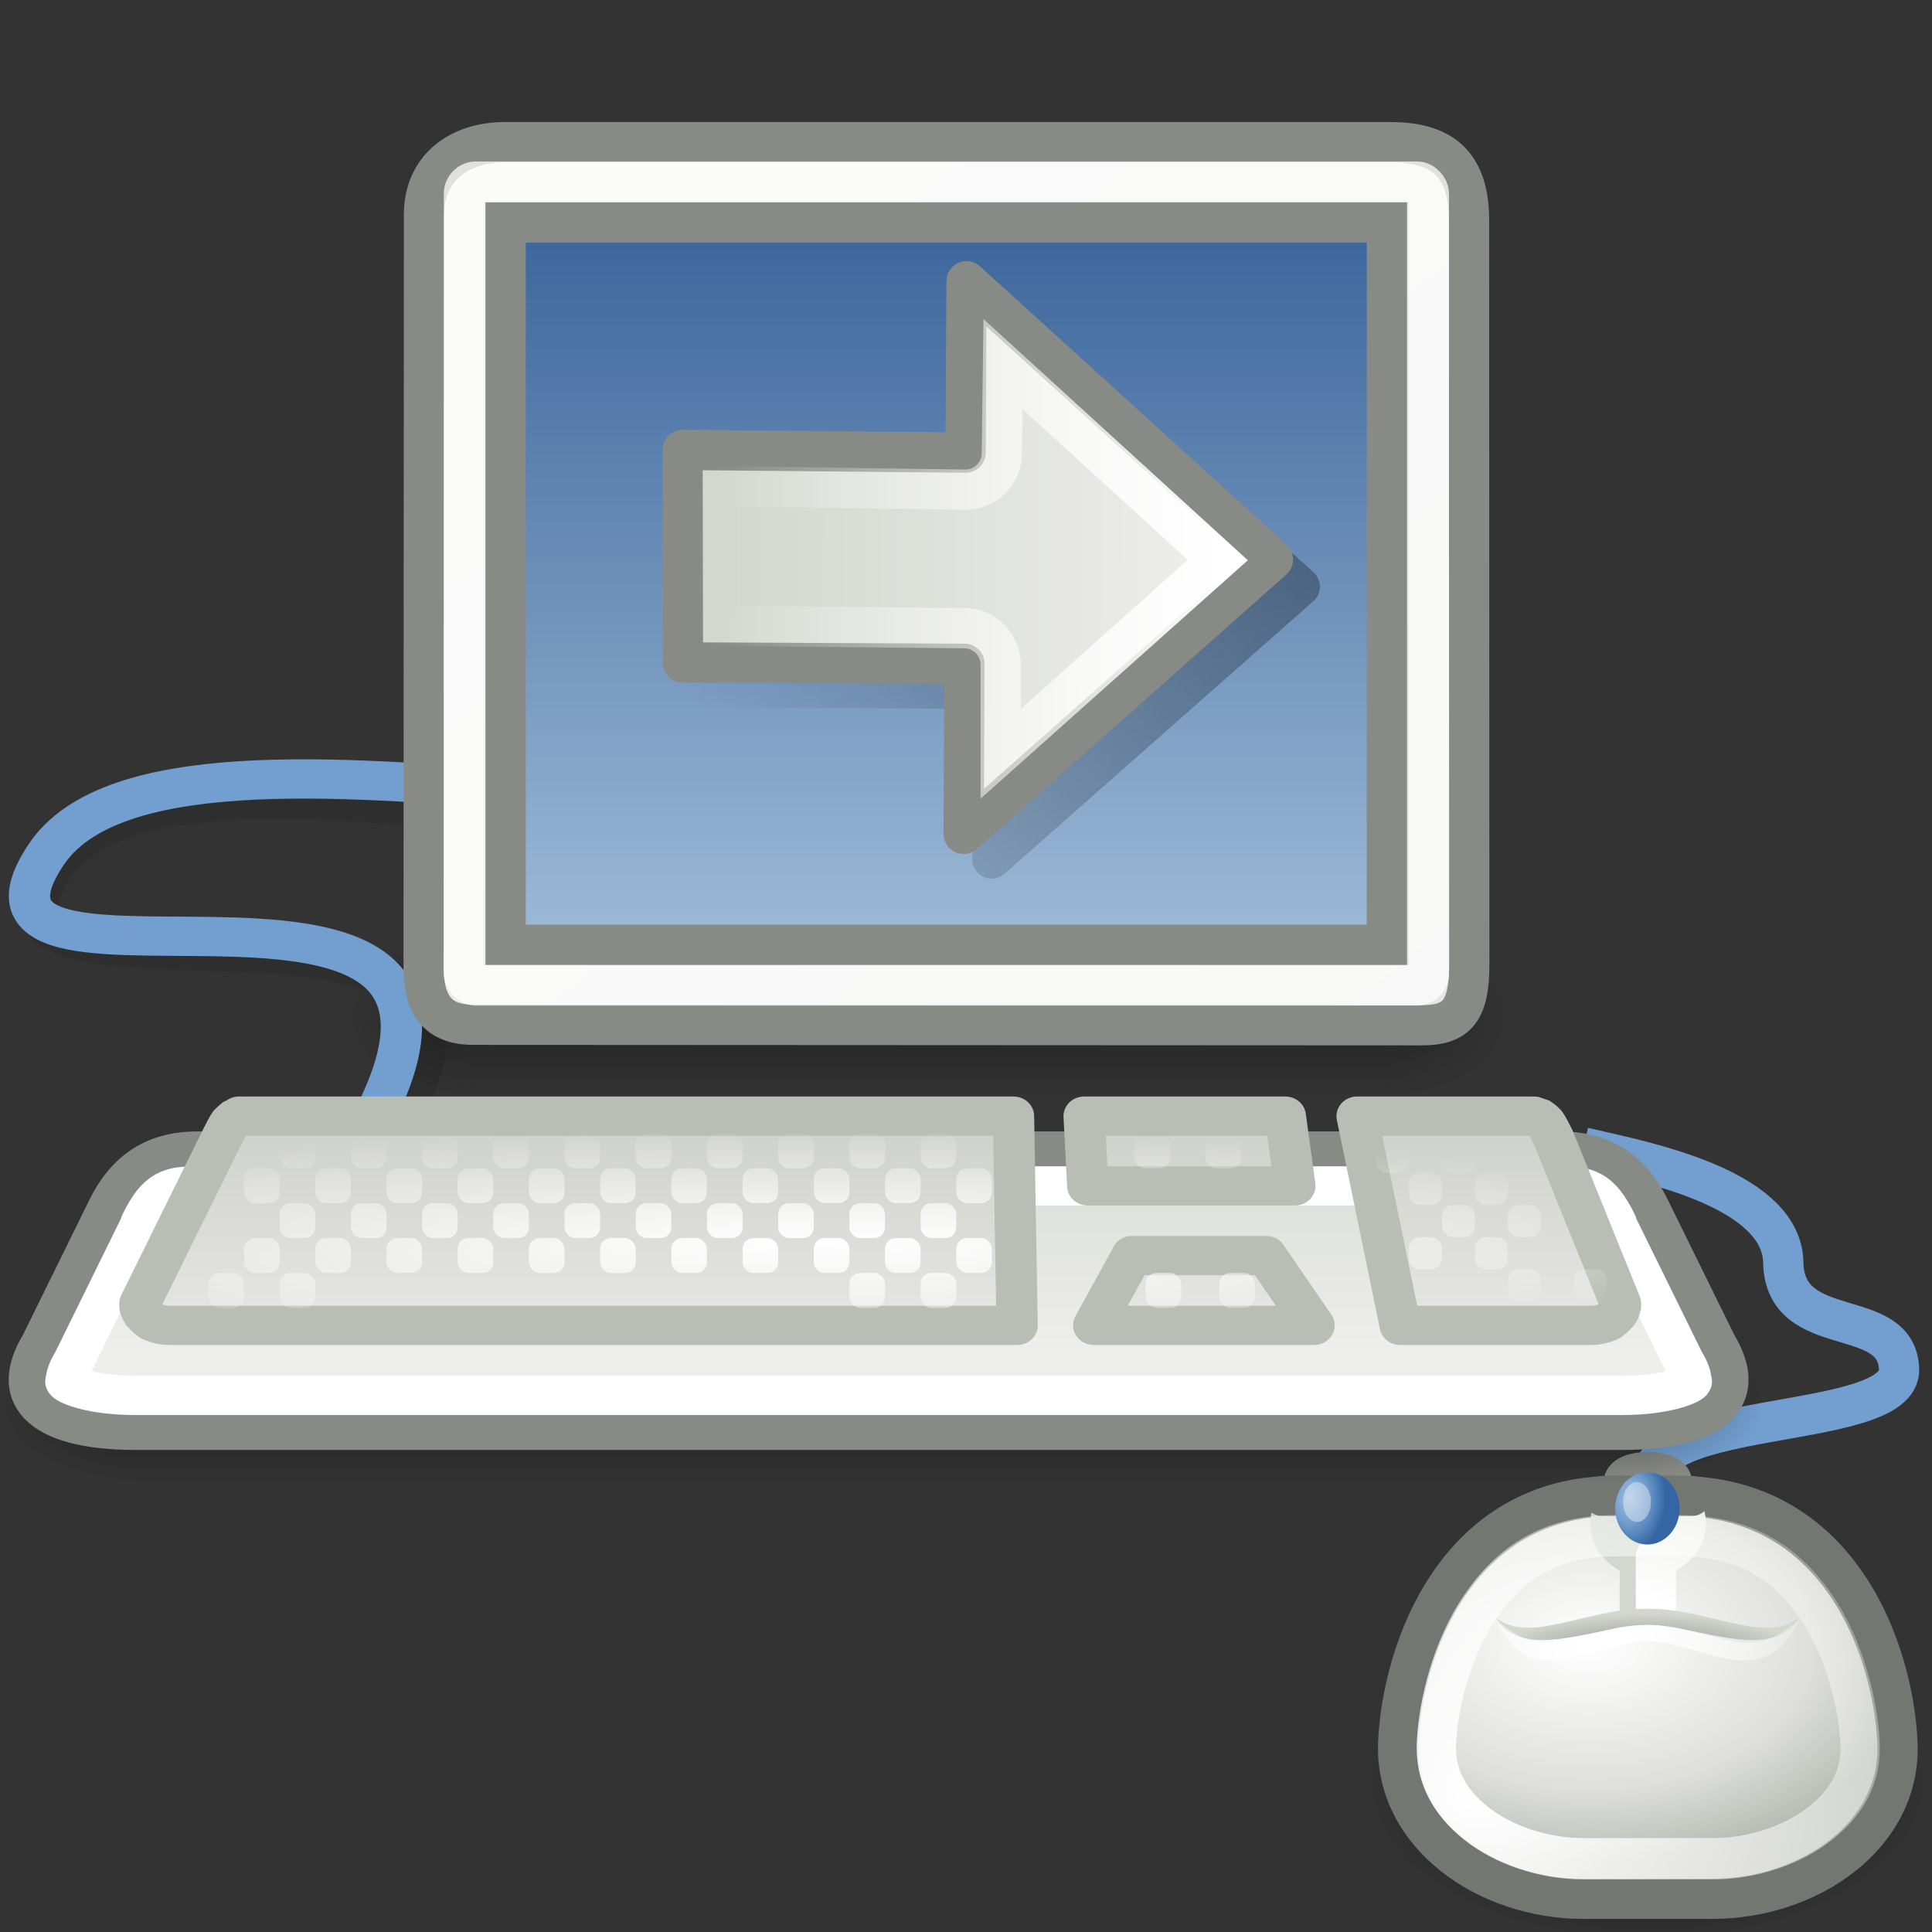 <?xml version="1.0" encoding="UTF-8" standalone="no"?>
<!-- Created with Inkscape (http://www.inkscape.org/) -->
<svg
   xmlns:dc="http://purl.org/dc/elements/1.1/"
   xmlns:cc="http://creativecommons.org/ns#"
   xmlns:rdf="http://www.w3.org/1999/02/22-rdf-syntax-ns#"
   xmlns:svg="http://www.w3.org/2000/svg"
   xmlns="http://www.w3.org/2000/svg"
   xmlns:xlink="http://www.w3.org/1999/xlink"
   xmlns:sodipodi="http://sodipodi.sourceforge.net/DTD/sodipodi-0.dtd"
   xmlns:inkscape="http://www.inkscape.org/namespaces/inkscape"
   inkscape:export-ydpi="90.000000"
   inkscape:export-xdpi="90.000000"
   inkscape:export-filename="/home/patrick/Desktop/visual-effects.png"
   width="48px"
   height="48px"
   id="svg11300"
   sodipodi:version="0.32"
   inkscape:version="0.45+devel"
   sodipodi:docbase="/home/patrick/Projects/Beryl/svn/beryl/trunk/beryl-settings/images"
   sodipodi:docname="plugin-vpswitch.svg"
   inkscape:output_extension="org.inkscape.output.svg.inkscape">
  <rect width="100%" height="100%" fill="#333333" stroke="none"/>
  <sodipodi:namedview
     stroke="#ef2929"
     fill="#eeeeec"
     id="base"
     pagecolor="#ffffff"
     bordercolor="#666666"
     borderopacity="0.255"
     inkscape:pageopacity="0.0"
     inkscape:pageshadow="2"
     inkscape:zoom="7.9999996"
     inkscape:cx="18.899119"
     inkscape:cy="21.675311"
     inkscape:current-layer="layer1"
     showgrid="false"
     inkscape:grid-bbox="true"
     inkscape:document-units="px"
     inkscape:showpageshadow="false"
     inkscape:window-width="906"
     inkscape:window-height="693"
     inkscape:window-x="114"
     inkscape:window-y="49"
     showguides="true"
     inkscape:guide-bbox="true">
    <inkscape:grid
       type="xygrid"
       id="grid8898" />
  </sodipodi:namedview>
  <defs
     id="defs3">
    <linearGradient
       id="linearGradient8120">
      <stop
         style="stop-color:#eeeeec;stop-opacity:1"
         offset="0"
         id="stop8122" />
      <stop
         style="stop-color:#d3d7cf;stop-opacity:1"
         offset="1"
         id="stop8124" />
    </linearGradient>
    <linearGradient
       inkscape:collect="always"
       id="linearGradient3276">
      <stop
         style="stop-color:#000000;stop-opacity:1;"
         offset="0"
         id="stop3278" />
      <stop
         style="stop-color:#000000;stop-opacity:0;"
         offset="1"
         id="stop3280" />
    </linearGradient>
    <linearGradient
       id="linearGradient6379">
      <stop
         style="stop-color:#ffffff;stop-opacity:1;"
         offset="0"
         id="stop6381" />
      <stop
         style="stop-color:#ffffff;stop-opacity:0;"
         offset="1"
         id="stop6383" />
    </linearGradient>
    <linearGradient
       id="linearGradient5027">
      <stop
         style="stop-color:#3c669c;stop-opacity:1;"
         offset="0"
         id="stop5029" />
      <stop
         style="stop-color:#9fbbd8;stop-opacity:1;"
         offset="1"
         id="stop5031" />
    </linearGradient>
    <linearGradient
       id="linearGradient47870">
      <stop
         offset="0"
         id="stop47872"
         style="stop-color:#000000;stop-opacity:0" />
      <stop
         offset="0.5"
         id="stop47878"
         style="stop-color:#000000;stop-opacity:1" />
      <stop
         offset="1"
         id="stop47874"
         style="stop-color:#000000;stop-opacity:0" />
    </linearGradient>
    <linearGradient
       id="linearGradient51765">
      <stop
         offset="0"
         id="stop51767"
         style="stop-color:#000000;stop-opacity:1" />
      <stop
         offset="1"
         id="stop51769"
         style="stop-color:#000000;stop-opacity:0" />
    </linearGradient>
    <radialGradient
       r="2.172"
       fy="-12.203"
       fx="51.438"
       cy="-12.203"
       cx="51.438"
       gradientTransform="matrix(-1.958,-9.2540676e-8,-1.2888861e-7,1.457,110.018,62.738)"
       gradientUnits="userSpaceOnUse"
       id="radialGradient2519"
       xlink:href="#linearGradient51765"
       inkscape:collect="always" />
    <radialGradient
       r="2.172"
       fy="-12.203"
       fx="51.438"
       cy="-12.203"
       cx="51.438"
       gradientTransform="matrix(1.958,-8.146468e-7,6.6614241e-7,1.457,-59.018,62.738)"
       gradientUnits="userSpaceOnUse"
       id="radialGradient2517"
       xlink:href="#linearGradient51765"
       inkscape:collect="always" />
    <linearGradient
       y2="-5.563"
       x2="32.085"
       y1="-14.402"
       x1="32.085"
       gradientTransform="matrix(0.979,0,0,0.715,-8.501,52.113)"
       gradientUnits="userSpaceOnUse"
       id="linearGradient2515"
       xlink:href="#linearGradient47870"
       inkscape:collect="always" />
    <linearGradient
       id="linearGradient5137">
      <stop
         id="stop5139"
         offset="0"
         style="stop-color:#eeeeec;stop-opacity:1;" />
      <stop
         id="stop5141"
         offset="1"
         style="stop-color:#e6e6e3;stop-opacity:1;" />
    </linearGradient>
    <linearGradient
       id="linearGradient2303">
      <stop
         id="stop2305"
         offset="0"
         style="stop-color:#ffffff" />
      <stop
         style="stop-color:#dedfdc;stop-opacity:1;"
         offset="0.673"
         id="stop4891" />
      <stop
         id="stop2307"
         offset="1"
         style="stop-color:#babdb6" />
    </linearGradient>
    <linearGradient
       id="linearGradient5052"
       inkscape:collect="always">
      <stop
         id="stop5054"
         offset="0"
         style="stop-color:#eeeeec;stop-opacity:1;" />
      <stop
         id="stop5056"
         offset="1"
         style="stop-color:#888a85" />
    </linearGradient>
    <linearGradient
       id="linearGradient7130">
      <stop
         id="stop7132"
         offset="0"
         style="stop-color:#9ebdde;stop-opacity:1;" />
      <stop
         style="stop-color:#729fcf;stop-opacity:1;"
         offset="0.469"
         id="stop6963" />
      <stop
         id="stop7134"
         offset="1"
         style="stop-color:#3465a4;stop-opacity:1" />
    </linearGradient>
    <linearGradient
       id="linearGradient7148"
       inkscape:collect="always">
      <stop
         id="stop7150"
         offset="0"
         style="stop-color:#000000;stop-opacity:1;" />
      <stop
         id="stop7152"
         offset="1"
         style="stop-color:#000000;stop-opacity:0;" />
    </linearGradient>
    <linearGradient
       id="linearGradient7120">
      <stop
         id="stop7122"
         offset="0"
         style="stop-color:#eeeeec;stop-opacity:1" />
      <stop
         id="stop7124"
         offset="1"
         style="stop-color:#ffffff;stop-opacity:1;" />
    </linearGradient>
    <linearGradient
       id="linearGradient6967"
       inkscape:collect="always">
      <stop
         id="stop6969"
         offset="0"
         style="stop-color:#ffffff;stop-opacity:1;" />
      <stop
         id="stop6971"
         offset="1"
         style="stop-color:#ffffff;stop-opacity:0;" />
    </linearGradient>
    <linearGradient
       id="linearGradient7108"
       inkscape:collect="always">
      <stop
         id="stop7110"
         offset="0"
         style="stop-color:#ffffff;stop-opacity:1;" />
      <stop
         id="stop7112"
         offset="1"
         style="stop-color:#ffffff;stop-opacity:0;" />
    </linearGradient>
    <linearGradient
       id="linearGradient7116">
      <stop
         id="stop7118"
         offset="0"
         style="stop-color:#888a85;stop-opacity:1" />
      <stop
         id="stop7120"
         offset="1"
         style="stop-color:#d3d7cf;stop-opacity:1;" />
    </linearGradient>
    <radialGradient
       inkscape:collect="always"
       xlink:href="#linearGradient7148"
       id="radialGradient2536"
       gradientUnits="userSpaceOnUse"
       gradientTransform="matrix(1,0,0,0.415,0,23.767)"
       cx="24"
       cy="40.625"
       fx="24"
       fy="40.625"
       r="18.375" />
    <radialGradient
       inkscape:collect="always"
       xlink:href="#linearGradient6967"
       id="radialGradient2540"
       gradientUnits="userSpaceOnUse"
       gradientTransform="matrix(2.608,0,0,1.979,-20.682,-42.269)"
       cx="12.863"
       cy="41.151"
       fx="12.863"
       fy="41.151"
       r="15.728" />
    <radialGradient
       inkscape:collect="always"
       xlink:href="#linearGradient7130"
       id="radialGradient2544"
       gradientUnits="userSpaceOnUse"
       gradientTransform="matrix(0.895,0,0,0.825,2.488,1.987)"
       cx="22.672"
       cy="11.947"
       fx="22.672"
       fy="11.947"
       r="2.22" />
    <linearGradient
       id="linearGradient3899"
       inkscape:collect="always">
      <stop
         id="stop3901"
         offset="0"
         style="stop-color:#eeeeec" />
      <stop
         id="stop3903"
         offset="1"
         style="stop-color:#d3d7cf" />
    </linearGradient>
    <linearGradient
       id="linearGradient3907">
      <stop
         id="stop3909"
         offset="0"
         style="stop-color:#ffffff;stop-opacity:1;" />
      <stop
         id="stop3911"
         offset="1"
         style="stop-color:#ffffff;stop-opacity:0;" />
    </linearGradient>
    <linearGradient
       id="linearGradient1558"
       inkscape:collect="always">
      <stop
         id="stop1560"
         offset="0"
         style="stop-color:#babdb6" />
      <stop
         id="stop1562"
         offset="1"
         style="stop-color:#eeeeec" />
    </linearGradient>
    <linearGradient
       id="linearGradient5251"
       inkscape:collect="always">
      <stop
         id="stop5253"
         offset="0"
         style="stop-color:#729fcf;stop-opacity:1;" />
      <stop
         id="stop5255"
         offset="1"
         style="stop-color:#729fcf;stop-opacity:0;" />
    </linearGradient>
    <linearGradient
       id="linearGradient5259"
       inkscape:collect="always">
      <stop
         id="stop5261"
         offset="0"
         style="stop-color:black;stop-opacity:1;" />
      <stop
         id="stop5263"
         offset="1"
         style="stop-color:black;stop-opacity:0;" />
    </linearGradient>
    <linearGradient
       id="linearGradient3028"
       inkscape:collect="always">
      <stop
         id="stop3030"
         offset="0"
         style="stop-color:black;stop-opacity:1;" />
      <stop
         id="stop3032"
         offset="1"
         style="stop-color:black;stop-opacity:0;" />
    </linearGradient>
    <linearGradient
       id="linearGradient3042">
      <stop
         id="stop3044"
         offset="0"
         style="stop-color:black;stop-opacity:0;" />
      <stop
         style="stop-color:black;stop-opacity:1;"
         offset="0.5"
         id="stop3050" />
      <stop
         id="stop3046"
         offset="1"
         style="stop-color:black;stop-opacity:0;" />
    </linearGradient>
    <linearGradient
       inkscape:collect="always"
       xlink:href="#linearGradient3276"
       id="linearGradient3127"
       gradientUnits="userSpaceOnUse"
       x1="27.5"
       y1="18.437"
       x2="10.812"
       y2="18.287" />
    <linearGradient
       inkscape:collect="always"
       xlink:href="#linearGradient6379"
       id="linearGradient3131"
       gradientUnits="userSpaceOnUse"
       x1="25.367"
       y1="18.39"
       x2="11.756"
       y2="18.25" />
    <radialGradient
       inkscape:collect="always"
       xlink:href="#linearGradient7108"
       id="radialGradient3145"
       gradientUnits="userSpaceOnUse"
       gradientTransform="matrix(0.462,0,0,0.238,30.216,34.071)"
       cx="21.625"
       cy="27.849"
       fx="21.625"
       fy="27.849"
       r="12.5" />
    <radialGradient
       inkscape:collect="always"
       xlink:href="#linearGradient7116"
       id="radialGradient3150"
       gradientUnits="userSpaceOnUse"
       gradientTransform="matrix(0.304,0,0,7.9064625e-2,33.635,37.103)"
       cx="24"
       cy="50.348"
       fx="24"
       fy="50.348"
       r="12.5" />
    <linearGradient
       inkscape:collect="always"
       xlink:href="#linearGradient7120"
       id="linearGradient3153"
       gradientUnits="userSpaceOnUse"
       gradientTransform="matrix(0.4,0,0,0.465,31.333,27.617)"
       x1="26.031"
       y1="21.312"
       x2="25.479"
       y2="26.156" />
    <radialGradient
       inkscape:collect="always"
       xlink:href="#linearGradient2303"
       id="radialGradient3157"
       gradientUnits="userSpaceOnUse"
       gradientTransform="matrix(0.49,0,0,0.321,28.785,31.546)"
       cx="21.83"
       cy="28.964"
       fx="21.83"
       fy="28.964"
       r="16.804" />
    <linearGradient
       inkscape:collect="always"
       xlink:href="#linearGradient5052"
       id="linearGradient3161"
       gradientUnits="userSpaceOnUse"
       gradientTransform="matrix(0.4,0,0,-0.4,31.333,41.044)"
       x1="23.499"
       y1="10.031"
       x2="26.001"
       y2="10.031" />
    <linearGradient
       inkscape:collect="always"
       xlink:href="#linearGradient3899"
       id="linearGradient3367"
       gradientUnits="userSpaceOnUse"
       x1="26.5"
       y1="43.25"
       x2="26.5"
       y2="35.75" />
    <radialGradient
       inkscape:collect="always"
       xlink:href="#linearGradient3028"
       id="radialGradient3369"
       gradientUnits="userSpaceOnUse"
       gradientTransform="matrix(0,-0.75,1.333,0,-40.286,35)"
       cx="3"
       cy="33.214"
       fx="3"
       fy="33.214"
       r="3" />
    <radialGradient
       inkscape:collect="always"
       xlink:href="#linearGradient3028"
       id="radialGradient3371"
       gradientUnits="userSpaceOnUse"
       gradientTransform="matrix(0,-0.75,1.333,0,-88.286,-30.5)"
       cx="3"
       cy="33.214"
       fx="3"
       fy="33.214"
       r="3" />
    <linearGradient
       inkscape:collect="always"
       xlink:href="#linearGradient3042"
       id="linearGradient3373"
       gradientUnits="userSpaceOnUse"
       gradientTransform="matrix(1,0,0,0.889,0,3.833)"
       x1="37.031"
       y1="35.063"
       x2="37.031"
       y2="29.995" />
    <linearGradient
       inkscape:collect="always"
       xlink:href="#linearGradient5259"
       id="linearGradient3375"
       gradientUnits="userSpaceOnUse"
       gradientTransform="matrix(1,0,0,0.974,0,1.229)"
       x1="26.611"
       y1="16.432"
       x2="20.954"
       y2="16.702" />
    <linearGradient
       inkscape:collect="always"
       xlink:href="#linearGradient5251"
       id="linearGradient3377"
       gradientUnits="userSpaceOnUse"
       x1="28.887"
       y1="14.766"
       x2="19.695"
       y2="15.294" />
    <linearGradient
       inkscape:collect="always"
       xlink:href="#linearGradient1558"
       id="linearGradient3604"
       gradientUnits="userSpaceOnUse"
       x1="16.396"
       y1="19.659"
       x2="16.396"
       y2="32.448"
       gradientTransform="matrix(0.912,0,0,0.912,-46.791,5.599)" />
    <radialGradient
       inkscape:collect="always"
       xlink:href="#linearGradient3907"
       id="radialGradient3729"
       gradientUnits="userSpaceOnUse"
       gradientTransform="matrix(1.132,3.0172698e-5,0,0.144,-48.457,24.451)"
       cx="20.914"
       cy="47.045"
       fx="20.914"
       fy="47.045"
       r="19.5" />
    <radialGradient
       inkscape:collect="always"
       xlink:href="#linearGradient3907"
       id="radialGradient3732"
       gradientUnits="userSpaceOnUse"
       gradientTransform="matrix(1.132,3.0172698e-5,0,0.144,-48.457,24.451)"
       cx="20.914"
       cy="47.045"
       fx="20.914"
       fy="47.045"
       r="19.5" />
    <radialGradient
       inkscape:collect="always"
       xlink:href="#linearGradient3907"
       id="radialGradient3735"
       gradientUnits="userSpaceOnUse"
       gradientTransform="matrix(1.132,3.0172698e-5,0,0.144,-48.457,24.451)"
       cx="20.914"
       cy="47.045"
       fx="20.914"
       fy="47.045"
       r="19.5" />
    <radialGradient
       inkscape:collect="always"
       xlink:href="#linearGradient3907"
       id="radialGradient3738"
       gradientUnits="userSpaceOnUse"
       gradientTransform="matrix(1.132,3.0172698e-5,0,0.144,-48.457,24.451)"
       cx="20.914"
       cy="47.045"
       fx="20.914"
       fy="47.045"
       r="19.5" />
    <radialGradient
       inkscape:collect="always"
       xlink:href="#linearGradient3907"
       id="radialGradient3741"
       gradientUnits="userSpaceOnUse"
       gradientTransform="matrix(1.132,3.0172698e-5,0,0.144,-48.457,24.451)"
       cx="20.914"
       cy="47.045"
       fx="20.914"
       fy="47.045"
       r="19.5" />
    <radialGradient
       inkscape:collect="always"
       xlink:href="#linearGradient3907"
       id="radialGradient3744"
       gradientUnits="userSpaceOnUse"
       gradientTransform="matrix(1.132,3.0172698e-5,0,0.144,-48.457,24.451)"
       cx="20.914"
       cy="47.045"
       fx="20.914"
       fy="47.045"
       r="19.5" />
    <radialGradient
       inkscape:collect="always"
       xlink:href="#linearGradient3907"
       id="radialGradient3747"
       gradientUnits="userSpaceOnUse"
       gradientTransform="matrix(1.132,3.0172698e-5,0,0.144,-48.457,24.451)"
       cx="20.914"
       cy="47.045"
       fx="20.914"
       fy="47.045"
       r="19.5" />
    <radialGradient
       inkscape:collect="always"
       xlink:href="#linearGradient3907"
       id="radialGradient3750"
       gradientUnits="userSpaceOnUse"
       gradientTransform="matrix(1.132,3.0172698e-5,0,0.144,-48.457,24.451)"
       cx="20.914"
       cy="47.045"
       fx="20.914"
       fy="47.045"
       r="19.5" />
    <radialGradient
       inkscape:collect="always"
       xlink:href="#linearGradient3907"
       id="radialGradient3753"
       gradientUnits="userSpaceOnUse"
       gradientTransform="matrix(1.132,3.0172698e-5,0,0.144,-48.457,24.451)"
       cx="20.914"
       cy="47.045"
       fx="20.914"
       fy="47.045"
       r="19.5" />
    <radialGradient
       inkscape:collect="always"
       xlink:href="#linearGradient3907"
       id="radialGradient3756"
       gradientUnits="userSpaceOnUse"
       gradientTransform="matrix(1.132,3.0172698e-5,0,0.144,-48.457,24.451)"
       cx="20.914"
       cy="47.045"
       fx="20.914"
       fy="47.045"
       r="19.5" />
    <radialGradient
       inkscape:collect="always"
       xlink:href="#linearGradient3907"
       id="radialGradient3759"
       gradientUnits="userSpaceOnUse"
       gradientTransform="matrix(1.223,3.2661479e-5,0,0.156,-52.046,23.927)"
       cx="20.914"
       cy="47.045"
       fx="20.914"
       fy="47.045"
       r="19.5" />
    <radialGradient
       inkscape:collect="always"
       xlink:href="#linearGradient3907"
       id="radialGradient3762"
       gradientUnits="userSpaceOnUse"
       gradientTransform="matrix(1.223,3.2661479e-5,0,0.156,-52.046,23.927)"
       cx="20.914"
       cy="47.045"
       fx="20.914"
       fy="47.045"
       r="19.5" />
    <radialGradient
       inkscape:collect="always"
       xlink:href="#linearGradient3907"
       id="radialGradient3765"
       gradientUnits="userSpaceOnUse"
       gradientTransform="matrix(1.223,3.2661479e-5,0,0.156,-51.702,23.927)"
       cx="20.914"
       cy="47.045"
       fx="20.914"
       fy="47.045"
       r="19.5" />
    <radialGradient
       inkscape:collect="always"
       xlink:href="#linearGradient3907"
       id="radialGradient3768"
       gradientUnits="userSpaceOnUse"
       gradientTransform="matrix(1.223,3.2661479e-5,0,0.156,-51.765,23.927)"
       cx="20.914"
       cy="47.045"
       fx="20.914"
       fy="47.045"
       r="19.5" />
    <radialGradient
       inkscape:collect="always"
       xlink:href="#linearGradient3907"
       id="radialGradient3771"
       gradientUnits="userSpaceOnUse"
       gradientTransform="matrix(1.223,3.2661479e-5,0,0.156,-52.046,23.927)"
       cx="20.914"
       cy="47.045"
       fx="20.914"
       fy="47.045"
       r="19.5" />
    <radialGradient
       inkscape:collect="always"
       xlink:href="#linearGradient3907"
       id="radialGradient3774"
       gradientUnits="userSpaceOnUse"
       gradientTransform="matrix(1.223,3.2661479e-5,0,0.156,-52.046,23.927)"
       cx="20.914"
       cy="47.045"
       fx="20.914"
       fy="47.045"
       r="19.5" />
    <radialGradient
       inkscape:collect="always"
       xlink:href="#linearGradient3907"
       id="radialGradient3777"
       gradientUnits="userSpaceOnUse"
       gradientTransform="matrix(1.223,3.2661479e-5,0,0.156,-52.046,23.927)"
       cx="20.914"
       cy="47.045"
       fx="20.914"
       fy="47.045"
       r="19.5" />
    <radialGradient
       inkscape:collect="always"
       xlink:href="#linearGradient3907"
       id="radialGradient3780"
       gradientUnits="userSpaceOnUse"
       gradientTransform="matrix(1.223,3.2661479e-5,0,0.156,-52.046,23.927)"
       cx="20.914"
       cy="47.045"
       fx="20.914"
       fy="47.045"
       r="19.5" />
    <radialGradient
       inkscape:collect="always"
       xlink:href="#linearGradient3907"
       id="radialGradient3783"
       gradientUnits="userSpaceOnUse"
       gradientTransform="matrix(1.223,3.2661479e-5,0,0.156,-52.046,23.927)"
       cx="20.914"
       cy="47.045"
       fx="20.914"
       fy="47.045"
       r="19.5" />
    <radialGradient
       inkscape:collect="always"
       xlink:href="#linearGradient3907"
       id="radialGradient3786"
       gradientUnits="userSpaceOnUse"
       gradientTransform="matrix(1.223,3.2661479e-5,0,0.156,-52.046,23.927)"
       cx="20.914"
       cy="47.045"
       fx="20.914"
       fy="47.045"
       r="19.5" />
    <radialGradient
       inkscape:collect="always"
       xlink:href="#linearGradient3907"
       id="radialGradient3789"
       gradientUnits="userSpaceOnUse"
       gradientTransform="matrix(1.223,3.2661479e-5,0,0.156,-52.046,23.927)"
       cx="20.914"
       cy="47.045"
       fx="20.914"
       fy="47.045"
       r="19.5" />
    <radialGradient
       inkscape:collect="always"
       xlink:href="#linearGradient3907"
       id="radialGradient3792"
       gradientUnits="userSpaceOnUse"
       gradientTransform="matrix(1.223,3.2661479e-5,0,0.156,-52.046,23.927)"
       cx="20.914"
       cy="47.045"
       fx="20.914"
       fy="47.045"
       r="19.5" />
    <radialGradient
       inkscape:collect="always"
       xlink:href="#linearGradient3907"
       id="radialGradient3795"
       gradientUnits="userSpaceOnUse"
       gradientTransform="matrix(1.223,3.2661479e-5,0,0.156,-52.046,23.927)"
       cx="20.914"
       cy="47.045"
       fx="20.914"
       fy="47.045"
       r="19.5" />
    <radialGradient
       inkscape:collect="always"
       xlink:href="#linearGradient3907"
       id="radialGradient3798"
       gradientUnits="userSpaceOnUse"
       gradientTransform="matrix(1.223,3.2661479e-5,0,0.156,-52.046,23.927)"
       cx="20.914"
       cy="47.045"
       fx="20.914"
       fy="47.045"
       r="19.5" />
    <radialGradient
       inkscape:collect="always"
       xlink:href="#linearGradient3907"
       id="radialGradient3801"
       gradientUnits="userSpaceOnUse"
       gradientTransform="matrix(1.223,3.2661479e-5,0,0.156,-52.046,23.927)"
       cx="20.914"
       cy="47.045"
       fx="20.914"
       fy="47.045"
       r="19.5" />
    <radialGradient
       inkscape:collect="always"
       xlink:href="#linearGradient3907"
       id="radialGradient3804"
       gradientUnits="userSpaceOnUse"
       gradientTransform="matrix(1.223,3.2661479e-5,0,0.156,-52.046,23.927)"
       cx="20.914"
       cy="47.045"
       fx="20.914"
       fy="47.045"
       r="19.5" />
    <radialGradient
       inkscape:collect="always"
       xlink:href="#linearGradient3907"
       id="radialGradient3807"
       gradientUnits="userSpaceOnUse"
       gradientTransform="matrix(1.223,3.2661479e-5,0,0.156,-52.046,23.927)"
       cx="20.914"
       cy="47.045"
       fx="20.914"
       fy="47.045"
       r="19.5" />
    <radialGradient
       inkscape:collect="always"
       xlink:href="#linearGradient3907"
       id="radialGradient3810"
       gradientUnits="userSpaceOnUse"
       gradientTransform="matrix(1.223,3.2661479e-5,0,0.156,-52.046,23.927)"
       cx="20.914"
       cy="47.045"
       fx="20.914"
       fy="47.045"
       r="19.5" />
    <radialGradient
       inkscape:collect="always"
       xlink:href="#linearGradient3907"
       id="radialGradient3813"
       gradientUnits="userSpaceOnUse"
       gradientTransform="matrix(1.223,3.2661479e-5,0,0.156,-52.046,23.927)"
       cx="20.914"
       cy="47.045"
       fx="20.914"
       fy="47.045"
       r="19.5" />
    <radialGradient
       inkscape:collect="always"
       xlink:href="#linearGradient3907"
       id="radialGradient3816"
       gradientUnits="userSpaceOnUse"
       gradientTransform="matrix(1.223,3.2661479e-5,0,0.156,-52.046,23.927)"
       cx="20.914"
       cy="47.045"
       fx="20.914"
       fy="47.045"
       r="19.5" />
    <radialGradient
       inkscape:collect="always"
       xlink:href="#linearGradient3907"
       id="radialGradient3819"
       gradientUnits="userSpaceOnUse"
       gradientTransform="matrix(1.223,3.2661479e-5,0,0.156,-52.046,23.927)"
       cx="20.914"
       cy="47.045"
       fx="20.914"
       fy="47.045"
       r="19.5" />
    <radialGradient
       inkscape:collect="always"
       xlink:href="#linearGradient3907"
       id="radialGradient3822"
       gradientUnits="userSpaceOnUse"
       gradientTransform="matrix(1.223,3.2661479e-5,0,0.156,-52.046,23.927)"
       cx="20.914"
       cy="47.045"
       fx="20.914"
       fy="47.045"
       r="19.5" />
    <radialGradient
       inkscape:collect="always"
       xlink:href="#linearGradient3907"
       id="radialGradient3825"
       gradientUnits="userSpaceOnUse"
       gradientTransform="matrix(1.223,3.2661479e-5,0,0.156,-52.046,23.927)"
       cx="20.914"
       cy="47.045"
       fx="20.914"
       fy="47.045"
       r="19.5" />
    <radialGradient
       inkscape:collect="always"
       xlink:href="#linearGradient3907"
       id="radialGradient3828"
       gradientUnits="userSpaceOnUse"
       gradientTransform="matrix(1.223,3.2661479e-5,0,0.156,-52.046,23.927)"
       cx="20.914"
       cy="47.045"
       fx="20.914"
       fy="47.045"
       r="19.5" />
    <radialGradient
       inkscape:collect="always"
       xlink:href="#linearGradient3907"
       id="radialGradient3831"
       gradientUnits="userSpaceOnUse"
       gradientTransform="matrix(1.223,3.2661479e-5,0,0.156,-52.046,23.927)"
       cx="20.914"
       cy="47.045"
       fx="20.914"
       fy="47.045"
       r="19.5" />
    <radialGradient
       inkscape:collect="always"
       xlink:href="#linearGradient3907"
       id="radialGradient3834"
       gradientUnits="userSpaceOnUse"
       gradientTransform="matrix(1.223,3.2661479e-5,0,0.156,-52.046,23.927)"
       cx="20.914"
       cy="47.045"
       fx="20.914"
       fy="47.045"
       r="19.5" />
    <radialGradient
       inkscape:collect="always"
       xlink:href="#linearGradient3907"
       id="radialGradient3837"
       gradientUnits="userSpaceOnUse"
       gradientTransform="matrix(1.223,3.2661479e-5,0,0.156,-52.046,23.927)"
       cx="20.914"
       cy="47.045"
       fx="20.914"
       fy="47.045"
       r="19.5" />
    <radialGradient
       inkscape:collect="always"
       xlink:href="#linearGradient3907"
       id="radialGradient3840"
       gradientUnits="userSpaceOnUse"
       gradientTransform="matrix(1.223,3.2661479e-5,0,0.156,-52.046,23.927)"
       cx="20.914"
       cy="47.045"
       fx="20.914"
       fy="47.045"
       r="19.5" />
    <radialGradient
       inkscape:collect="always"
       xlink:href="#linearGradient3907"
       id="radialGradient3843"
       gradientUnits="userSpaceOnUse"
       gradientTransform="matrix(1.223,3.2661479e-5,0,0.156,-52.046,23.927)"
       cx="20.914"
       cy="47.045"
       fx="20.914"
       fy="47.045"
       r="19.5" />
    <radialGradient
       inkscape:collect="always"
       xlink:href="#linearGradient3907"
       id="radialGradient3846"
       gradientUnits="userSpaceOnUse"
       gradientTransform="matrix(1.223,3.2661479e-5,0,0.156,-52.046,23.927)"
       cx="20.914"
       cy="47.045"
       fx="20.914"
       fy="47.045"
       r="19.5" />
    <radialGradient
       inkscape:collect="always"
       xlink:href="#linearGradient3907"
       id="radialGradient3849"
       gradientUnits="userSpaceOnUse"
       gradientTransform="matrix(1.223,3.2661479e-5,0,0.156,-52.046,23.927)"
       cx="20.914"
       cy="47.045"
       fx="20.914"
       fy="47.045"
       r="19.5" />
    <radialGradient
       inkscape:collect="always"
       xlink:href="#linearGradient3907"
       id="radialGradient3852"
       gradientUnits="userSpaceOnUse"
       gradientTransform="matrix(1.223,3.2661479e-5,0,0.156,-52.046,23.927)"
       cx="20.914"
       cy="47.045"
       fx="20.914"
       fy="47.045"
       r="19.5" />
    <radialGradient
       inkscape:collect="always"
       xlink:href="#linearGradient3907"
       id="radialGradient3855"
       gradientUnits="userSpaceOnUse"
       gradientTransform="matrix(1.223,3.2661479e-5,0,0.156,-52.046,23.927)"
       cx="20.914"
       cy="47.045"
       fx="20.914"
       fy="47.045"
       r="19.5" />
    <radialGradient
       inkscape:collect="always"
       xlink:href="#linearGradient3907"
       id="radialGradient3858"
       gradientUnits="userSpaceOnUse"
       gradientTransform="matrix(1.223,3.2661479e-5,0,0.156,-52.046,23.927)"
       cx="20.914"
       cy="47.045"
       fx="20.914"
       fy="47.045"
       r="19.5" />
    <radialGradient
       inkscape:collect="always"
       xlink:href="#linearGradient3907"
       id="radialGradient3861"
       gradientUnits="userSpaceOnUse"
       gradientTransform="matrix(1.223,3.2661479e-5,0,0.156,-52.046,23.927)"
       cx="20.914"
       cy="47.045"
       fx="20.914"
       fy="47.045"
       r="19.5" />
    <radialGradient
       inkscape:collect="always"
       xlink:href="#linearGradient3907"
       id="radialGradient3864"
       gradientUnits="userSpaceOnUse"
       gradientTransform="matrix(1.223,3.2661479e-5,0,0.156,-52.046,23.927)"
       cx="20.914"
       cy="47.045"
       fx="20.914"
       fy="47.045"
       r="19.5" />
    <radialGradient
       inkscape:collect="always"
       xlink:href="#linearGradient3907"
       id="radialGradient3867"
       gradientUnits="userSpaceOnUse"
       gradientTransform="matrix(1.223,3.2661479e-5,0,0.156,-52.046,23.927)"
       cx="20.914"
       cy="47.045"
       fx="20.914"
       fy="47.045"
       r="19.5" />
    <radialGradient
       inkscape:collect="always"
       xlink:href="#linearGradient3907"
       id="radialGradient3870"
       gradientUnits="userSpaceOnUse"
       gradientTransform="matrix(1.223,3.2661479e-5,0,0.156,-52.046,23.927)"
       cx="20.914"
       cy="47.045"
       fx="20.914"
       fy="47.045"
       r="19.5" />
    <radialGradient
       inkscape:collect="always"
       xlink:href="#linearGradient3907"
       id="radialGradient3873"
       gradientUnits="userSpaceOnUse"
       gradientTransform="matrix(1.223,3.2661479e-5,0,0.156,-52.046,23.927)"
       cx="20.914"
       cy="47.045"
       fx="20.914"
       fy="47.045"
       r="19.5" />
    <radialGradient
       inkscape:collect="always"
       xlink:href="#linearGradient3907"
       id="radialGradient3876"
       gradientUnits="userSpaceOnUse"
       gradientTransform="matrix(1.223,3.2661479e-5,0,0.156,-52.046,23.927)"
       cx="20.914"
       cy="47.045"
       fx="20.914"
       fy="47.045"
       r="19.5" />
    <radialGradient
       inkscape:collect="always"
       xlink:href="#linearGradient3907"
       id="radialGradient3879"
       gradientUnits="userSpaceOnUse"
       gradientTransform="matrix(1.223,3.2661479e-5,0,0.156,-52.046,23.927)"
       cx="20.914"
       cy="47.045"
       fx="20.914"
       fy="47.045"
       r="19.5" />
    <radialGradient
       inkscape:collect="always"
       xlink:href="#linearGradient3907"
       id="radialGradient3882"
       gradientUnits="userSpaceOnUse"
       gradientTransform="matrix(1.223,3.2661479e-5,0,0.156,-52.046,23.927)"
       cx="20.914"
       cy="47.045"
       fx="20.914"
       fy="47.045"
       r="19.5" />
    <radialGradient
       inkscape:collect="always"
       xlink:href="#linearGradient3907"
       id="radialGradient3885"
       gradientUnits="userSpaceOnUse"
       gradientTransform="matrix(1.223,3.2661479e-5,0,0.156,-52.046,23.927)"
       cx="20.914"
       cy="47.045"
       fx="20.914"
       fy="47.045"
       r="19.5" />
    <radialGradient
       inkscape:collect="always"
       xlink:href="#linearGradient3907"
       id="radialGradient3888"
       gradientUnits="userSpaceOnUse"
       gradientTransform="matrix(1.223,3.2661479e-5,0,0.156,-52.046,23.927)"
       cx="20.914"
       cy="47.045"
       fx="20.914"
       fy="47.045"
       r="19.5" />
    <radialGradient
       inkscape:collect="always"
       xlink:href="#linearGradient3907"
       id="radialGradient3891"
       gradientUnits="userSpaceOnUse"
       gradientTransform="matrix(1.223,3.2661479e-5,0,0.156,-52.046,23.927)"
       cx="20.914"
       cy="47.045"
       fx="20.914"
       fy="47.045"
       r="19.5" />
    <radialGradient
       inkscape:collect="always"
       xlink:href="#linearGradient3907"
       id="radialGradient3894"
       gradientUnits="userSpaceOnUse"
       gradientTransform="matrix(1.223,3.2661479e-5,0,0.156,-52.046,23.927)"
       cx="20.914"
       cy="47.045"
       fx="20.914"
       fy="47.045"
       r="19.5" />
    <radialGradient
       inkscape:collect="always"
       xlink:href="#linearGradient3907"
       id="radialGradient3897"
       gradientUnits="userSpaceOnUse"
       gradientTransform="matrix(1.223,3.2661479e-5,0,0.156,-52.046,23.927)"
       cx="20.914"
       cy="47.045"
       fx="20.914"
       fy="47.045"
       r="19.5" />
    <radialGradient
       inkscape:collect="always"
       xlink:href="#linearGradient3907"
       id="radialGradient3900"
       gradientUnits="userSpaceOnUse"
       gradientTransform="matrix(1.223,3.2661479e-5,0,0.156,-52.046,23.927)"
       cx="20.914"
       cy="47.045"
       fx="20.914"
       fy="47.045"
       r="19.5" />
    <radialGradient
       inkscape:collect="always"
       xlink:href="#linearGradient3907"
       id="radialGradient3903"
       gradientUnits="userSpaceOnUse"
       gradientTransform="matrix(1.223,3.2661479e-5,0,0.156,-52.046,23.927)"
       cx="20.914"
       cy="47.045"
       fx="20.914"
       fy="47.045"
       r="19.5" />
    <radialGradient
       inkscape:collect="always"
       xlink:href="#linearGradient3907"
       id="radialGradient3906"
       gradientUnits="userSpaceOnUse"
       gradientTransform="matrix(1.223,3.2661479e-5,0,0.156,-52.046,23.927)"
       cx="20.914"
       cy="47.045"
       fx="20.914"
       fy="47.045"
       r="19.5" />
    <linearGradient
       inkscape:collect="always"
       xlink:href="#linearGradient8120"
       id="linearGradient8117"
       gradientUnits="userSpaceOnUse"
       gradientTransform="matrix(-1.4876086e-2,1.286,-1.416,-1.6476033e-2,49.7,-15.383)"
       x1="22.958"
       y1="13.434"
       x2="23.012"
       y2="22.11" />
    <linearGradient
       inkscape:collect="always"
       xlink:href="#linearGradient5027"
       id="linearGradient8907"
       gradientUnits="userSpaceOnUse"
       gradientTransform="matrix(0.628,0,0,0.591,8.474,0.892)"
       x1="23.931"
       y1="8"
       x2="23.931"
       y2="38.7" />
    <linearGradient
       inkscape:collect="always"
       xlink:href="#linearGradient5137"
       id="linearGradient8910"
       gradientUnits="userSpaceOnUse"
       gradientTransform="matrix(0.577,0,0,0.684,9.661,1.168)"
       x1="17.248"
       y1="6.376"
       x2="39.904"
       y2="38.876" />
  </defs>
  <g
     inkscape:groupmode="layer"
     id="layer1"
     inkscape:label="Layer 1">
    <g
       transform="matrix(0.704,0,0,0.631,5.12,-3.122)"
       id="g54724">
      <rect
         width="32.357"
         height="6.323"
         x="9.322"
         y="41.809"
         style="opacity:0.3;fill:url(#linearGradient2515);fill-opacity:1;fill-rule:evenodd;stroke:none;stroke-width:1.024;stroke-linecap:butt;stroke-linejoin:miter;stroke-miterlimit:4;stroke-dasharray:none;stroke-dashoffset:0;stroke-opacity:1"
         id="rect46899" />
      <path
         d="M 41.678,41.8 L 41.678,48.127 C 44.022,48.103 45.93,46.705 45.93,44.974 C 45.93,43.243 44.022,41.824 41.678,41.8 z"
         style="opacity:0.3;fill:url(#radialGradient2517);fill-opacity:1;fill-rule:evenodd;stroke:none;stroke-width:1.024;stroke-linecap:butt;stroke-linejoin:miter;stroke-miterlimit:4;stroke-dasharray:none;stroke-dashoffset:0;stroke-opacity:1"
         id="path48849" />
      <path
         d="M 9.322,41.8 L 9.322,48.127 C 6.978,48.103 5.07,46.705 5.07,44.974 C 5.07,43.243 6.978,41.824 9.322,41.8 z"
         style="opacity:0.3;fill:url(#radialGradient2519);fill-opacity:1;fill-rule:evenodd;stroke:none;stroke-width:1.024;stroke-linecap:butt;stroke-linejoin:miter;stroke-miterlimit:4;stroke-dasharray:none;stroke-dashoffset:0;stroke-opacity:1"
         id="path52742" />
    </g>
    <g
       id="g4109">
      <path
         sodipodi:nodetypes="czsc"
         id="path5014"
         d="M 41.133,37.126 C 40.191,34.923 47.234,35.635 47.182,34.019 C 47.13,32.403 44.342,33.347 44.305,31.364 C 44.273,29.629 41.237,28.943 39.829,28.62"
         style="fill:none;fill-opacity:1;fill-rule:evenodd;stroke:#729fcf;stroke-width:1;stroke-linecap:square;stroke-linejoin:miter;stroke-miterlimit:4;stroke-dasharray:none;stroke-opacity:1" />
      <path
         sodipodi:nodetypes="cczzc"
         id="rect5006"
         d="M 40.34,37.442 L 41.541,37.442 L 41.541,36.841 C 41.541,36.483 40.34,36.483 40.34,36.841 L 40.34,37.442 z"
         style="color:#000000;fill:url(#linearGradient3161);fill-opacity:1;fill-rule:nonzero;stroke:#888a85;stroke-width:1;stroke-linecap:square;stroke-linejoin:round;marker:none;marker-start:none;marker-mid:none;marker-end:none;stroke-miterlimit:4;stroke-dashoffset:0;stroke-opacity:1;visibility:visible;display:inline;overflow:visible" />
      <path
         transform="matrix(0.376,0,0,0.515,31.908,23.358)"
         d="M 42.375,40.625 A 18.375,7.625 0 1 1 5.625,40.625 A 18.375,7.625 0 1 1 42.375,40.625 z"
         sodipodi:ry="7.625"
         sodipodi:rx="18.375"
         sodipodi:cy="40.625"
         sodipodi:cx="24"
         id="path7146"
         style="fill:url(#radialGradient2536);fill-opacity:1;fill-rule:evenodd;stroke:none;stroke-width:1.1;stroke-linecap:round;stroke-linejoin:round;stroke-miterlimit:4;stroke-dasharray:none;stroke-opacity:1"
         sodipodi:type="arc" />
      <path
         sodipodi:nodetypes="czzcczz"
         id="rect1413"
         d="M 40.134,37.167 C 44.086,37.162 37.673,37.162 41.685,37.167 C 45.697,37.173 47.029,40.976 47.141,43.282 C 47.252,45.588 44.954,47.175 42.545,47.175 L 39.334,47.175 C 36.926,47.175 34.627,45.566 34.739,43.271 C 34.851,40.976 36.183,37.173 40.134,37.167 z"
         style="color:#000000;fill:url(#radialGradient3157);fill-opacity:1;fill-rule:nonzero;stroke:#747672;stroke-width:1;stroke-linecap:round;stroke-linejoin:round;marker:none;marker-start:none;marker-mid:none;marker-end:none;stroke-miterlimit:4;stroke-dashoffset:0;stroke-opacity:1;visibility:visible;display:inline;overflow:visible" />
      <path
         sodipodi:nodetypes="ccc"
         id="path7111"
         d="M 40.14,37.373 C 39.763,38.109 40.303,38.571 40.74,38.694 L 40.74,39.928"
         style="fill:#d3d7cf;fill-opacity:1;fill-rule:evenodd;stroke:#d3d7cf;stroke-width:1;stroke-linecap:round;stroke-linejoin:round;stroke-miterlimit:4;stroke-dasharray:none;stroke-opacity:1;display:inline" />
      <path
         sodipodi:nodetypes="ccc"
         id="path7118"
         d="M 41.741,37.373 C 42.159,38.109 41.577,38.557 41.14,38.68 L 41.14,39.928"
         style="fill:none;fill-opacity:1;fill-rule:evenodd;stroke:url(#linearGradient3153);stroke-width:1;stroke-linecap:round;stroke-linejoin:round;stroke-miterlimit:4;stroke-dasharray:none;stroke-opacity:1;display:inline" />
      <path
         sodipodi:nodetypes="ccccc"
         id="path6957"
         d="M 40.929,39.971 C 39.402,39.95 37.999,40.883 37.13,40.171 C 37.826,41.312 39.557,40.412 40.929,40.371 C 42.301,40.412 44.033,41.312 44.728,40.171 C 43.859,40.883 42.456,39.95 40.929,39.971 z"
         style="fill:url(#radialGradient3150);fill-opacity:1;fill-rule:evenodd;stroke:none;stroke-width:1px;stroke-linecap:round;stroke-linejoin:round;stroke-opacity:1;display:inline" />
      <path
         sodipodi:nodetypes="cc"
         id="path7120"
         d="M 39.819,37.167 L 42.019,37.167"
         style="fill:none;fill-rule:evenodd;stroke:#747672;stroke-width:1px;stroke-linecap:round;stroke-linejoin:miter;stroke-opacity:1" />
      <path
         sodipodi:nodetypes="ccccc"
         id="path7076"
         d="M 37.13,40.171 C 37.978,42.156 39.557,40.805 40.929,40.772 C 42.301,40.805 43.881,42.156 44.728,40.171 C 43.517,41.477 42.456,40.354 40.929,40.371 C 39.402,40.354 38.341,41.477 37.13,40.171 z"
         style="fill:url(#radialGradient3145);fill-opacity:1;fill-rule:evenodd;stroke:none;stroke-width:1px;stroke-linecap:round;stroke-linejoin:round;stroke-opacity:1;display:inline" />
      <path
         transform="matrix(0.381,0,0,0.4,31.806,28.967)"
         d="M 21.875,22.969 C 17.433,22.975 14.872,24.828 13.031,27.406 C 11.19,29.984 10.313,33.404 10.188,35.844 C 10.086,37.82 10.98,39.46 12.75,40.812 C 14.52,42.165 17.143,43.031 19.781,43.031 L 28.219,43.031 C 30.865,43.031 33.484,42.154 35.25,40.812 C 37.016,39.471 37.914,37.87 37.812,35.875 C 37.688,33.42 36.824,29.985 34.969,27.406 C 33.113,24.827 30.502,22.975 25.969,22.969 C 25.747,22.968 25.698,22.969 25.5,22.969 C 25.116,22.968 24.894,22.969 24.594,22.969 C 24.121,22.97 23.28,22.967 22.281,22.969 C 22.106,22.969 22.069,22.968 21.875,22.969 z"
         id="path6963"
         style="color:#000000;fill:none;fill-opacity:1;fill-rule:nonzero;stroke:url(#radialGradient2540);stroke-width:2.562;stroke-linecap:round;stroke-linejoin:round;marker:none;marker-start:none;marker-mid:none;marker-end:none;stroke-miterlimit:4;stroke-dashoffset:0;stroke-opacity:1;visibility:visible;display:inline;overflow:visible"
         inkscape:original="M 21.875 20.5 C 11.49218 20.513973 8.0134902 29.985012 7.71875 35.71875 C 7.42401 41.452488 13.452822 45.500001 19.78125 45.5 L 28.21875 45.5 C 34.547179 45.5 40.573916 41.510763 40.28125 35.75 C 39.988585 29.989236 36.511618 20.513973 25.96875 20.5 C 15.425883 20.486027 32.25782 20.486027 21.875 20.5 z "
         inkscape:radius="-2.4654682"
         sodipodi:type="inkscape:offset" />
      <path
         transform="matrix(0.457,0,0,0.736,30.075,28.482)"
         d="M 25.5,12.219 A 1.75,1.219 0 1 1 22,12.219 A 1.75,1.219 0 1 1 25.5,12.219 z"
         sodipodi:ry="1.21875"
         sodipodi:rx="1.75"
         sodipodi:cy="12.21875"
         sodipodi:cx="23.75"
         id="path7103"
         style="fill:url(#radialGradient2544);fill-opacity:1;fill-rule:evenodd;stroke:none;stroke-width:1.02;stroke-linecap:round;stroke-linejoin:round;stroke-miterlimit:4;stroke-dasharray:none;stroke-opacity:1"
         sodipodi:type="arc" />
      <path
         transform="matrix(0.4,0,0,0.721,31.346,22.145)"
         d="M 24.174,21.042 A 0.862,0.663 0 1 1 22.451,21.042 A 0.862,0.663 0 1 1 24.174,21.042 z"
         sodipodi:ry="0.66291261"
         sodipodi:rx="0.86178637"
         sodipodi:cy="21.041553"
         sodipodi:cx="23.312428"
         id="path6965"
         style="opacity:0.377;fill:#ffffff;fill-opacity:1;fill-rule:evenodd;stroke:none;stroke-width:1;stroke-linecap:round;stroke-linejoin:round;stroke-miterlimit:4;stroke-dasharray:none;stroke-opacity:1"
         sodipodi:type="arc" />
    </g>
    <g
       id="g4034"
       transform="matrix(1,0,0,0.951,46.846,1.151)">
      <g
         transform="matrix(-0.912,0,0,0.912,-7.886,4.153)"
         style="display:inline"
         id="g2932">
        <path
           sodipodi:nodetypes="czz"
           id="path1541"
           d="M 33.05,28 C 25.032,17.205 44.766,24.315 41.266,18.961 C 37.766,13.606 17,21.586 19,16.232"
           style="opacity:0.101;fill:none;fill-opacity:1;fill-rule:evenodd;stroke:url(#linearGradient3375);stroke-width:1.125;stroke-linecap:butt;stroke-linejoin:miter;stroke-miterlimit:4;stroke-dasharray:none;stroke-opacity:1;display:inline" />
        <path
           sodipodi:nodetypes="czz"
           id="path4172"
           d="M 33.05,27.088 C 26.97,16.582 44.96,24.097 41.46,18.597 C 37.96,13.097 17,20.5 19,15"
           style="fill:none;fill-opacity:1;fill-rule:evenodd;stroke:url(#linearGradient3377);stroke-width:1.125;stroke-linecap:butt;stroke-linejoin:miter;stroke-miterlimit:4;stroke-dasharray:none;stroke-opacity:1;display:inline" />
      </g>
      <g
         transform="matrix(0.912,0,0,0.912,-46.791,5.604)"
         id="g3052"
         style="opacity:0.4">
        <rect
           y="30.5"
           x="0"
           height="4.5"
           width="4"
           id="rect3026"
           style="opacity:1;fill:url(#radialGradient3369);fill-opacity:1;stroke:none;stroke-width:1;stroke-linejoin:round;stroke-miterlimit:4;stroke-dasharray:none;stroke-opacity:1" />
        <rect
           transform="scale(-1,-1)"
           y="-35"
           x="-48"
           height="4.5"
           width="4"
           id="rect3036"
           style="opacity:1;fill:url(#radialGradient3371);fill-opacity:1;stroke:none;stroke-width:1;stroke-linejoin:round;stroke-miterlimit:4;stroke-dasharray:none;stroke-opacity:1;display:inline" />
        <rect
           y="30.5"
           x="4"
           height="4.5"
           width="40"
           id="rect3040"
           style="opacity:1;fill:url(#linearGradient3373);fill-opacity:1;stroke:none;stroke-width:1;stroke-linejoin:round;stroke-miterlimit:4;stroke-dasharray:none;stroke-opacity:1" />
      </g>
      <g
         id="g2928"
         transform="matrix(0.912,0,0,0.912,-46.791,-5.339)">
        <path
           sodipodi:nodetypes="ccccccccc"
           id="rect2024"
           d="M 5.312,37.5 C 4.345,37.5 3.465,37.879 2.875,39.156 L 1.062,43.031 C 0.254,44.432 0.906,45.5 3.656,45.5 L 44.094,45.5 C 46.844,45.5 47.496,44.432 46.688,43.031 L 44.875,39.156 C 44.285,37.879 43.405,37.5 42.438,37.5 L 5.312,37.5 z"
           style="opacity:1;fill:url(#linearGradient3367);fill-opacity:1;stroke:#888a85;stroke-width:1.125;stroke-linejoin:round;stroke-miterlimit:4;stroke-opacity:1" />
        <path
           d="M 5.312,38.5 C 4.606,38.5 4.244,38.561 3.781,39.562 C 3.781,39.573 3.781,39.583 3.781,39.594 L 1.969,43.469 C 1.959,43.49 1.949,43.511 1.938,43.531 C 1.792,43.783 1.752,43.959 1.75,44.031 C 1.748,44.104 1.715,44.087 1.75,44.125 C 1.821,44.202 2.411,44.5 3.656,44.5 L 44.094,44.5 C 45.339,44.5 45.929,44.202 46,44.125 C 46.035,44.087 46.002,44.104 46,44.031 C 45.998,43.959 45.958,43.783 45.812,43.531 C 45.801,43.511 45.791,43.49 45.781,43.469 L 43.969,39.594 C 43.969,39.583 43.969,39.573 43.969,39.562 C 43.506,38.561 43.144,38.5 42.438,38.5 L 5.312,38.5 z"
           id="path2920"
           style="opacity:1;fill:none;fill-opacity:0.469;stroke:#ffffff;stroke-width:1.125;stroke-linejoin:round;stroke-miterlimit:4;stroke-opacity:1;display:inline"
           inkscape:original="M 5.3125 37.5 C 4.344614 37.5 3.4647369 37.878926 2.875 39.15625 L 1.0625 43.03125 C 0.253847 44.43186 0.90611493 45.5 3.65625 45.5 L 44.09375 45.5 C 46.843885 45.5 47.496153 44.43186 46.6875 43.03125 L 44.875 39.15625 C 44.285263 37.878926 43.405386 37.5 42.4375 37.5 L 5.3125 37.5 z "
           inkscape:radius="-1"
           sodipodi:type="inkscape:offset" />
      </g>
      <g
         id="g3970">
        <path
           sodipodi:nodetypes="csssssssccssssssssssssccccssscccccccccssssssssssssccsssssssssccccccc"
           id="path2318"
           d="M -40.922,27.949 C -40.925,27.952 -40.92,27.975 -40.922,27.977 C -40.936,27.982 -40.968,27.999 -40.982,28.006 C -40.987,28.008 -41.007,28.003 -41.012,28.006 C -41.016,28.008 -41.037,28.031 -41.041,28.034 C -41.05,28.04 -41.063,28.055 -41.071,28.063 C -41.075,28.066 -41.097,28.087 -41.101,28.091 C -41.105,28.095 -41.127,28.115 -41.131,28.12 C -41.19,28.202 -41.252,28.344 -41.339,28.518 L -43.37,32.845 C -43.37,32.85 -43.371,32.868 -43.37,32.873 C -43.37,32.879 -43.371,32.896 -43.37,32.902 C -43.37,32.907 -43.371,32.925 -43.37,32.93 C -43.368,32.941 -43.344,32.976 -43.341,32.987 C -43.339,32.992 -43.343,33.01 -43.341,33.016 C -43.334,33.031 -43.319,33.057 -43.311,33.073 C -43.303,33.088 -43.291,33.115 -43.281,33.129 C -43.278,33.134 -43.255,33.153 -43.251,33.158 C -43.248,33.163 -43.225,33.182 -43.222,33.186 C -43.198,33.213 -43.161,33.25 -43.132,33.272 C -43.128,33.275 -43.108,33.297 -43.103,33.3 C -43.088,33.309 -43.059,33.321 -43.043,33.329 C -42.934,33.377 -42.788,33.414 -42.656,33.414 L -21.576,33.414 L -21.666,27.949 L -40.625,27.949 C -40.687,27.949 -40.756,27.947 -40.803,27.949 C -40.815,27.949 -40.851,27.949 -40.863,27.949 C -40.867,27.949 -40.889,27.949 -40.893,27.949 C -40.895,27.951 -40.92,27.945 -40.922,27.949 z M -19.911,27.949 L -19.821,29.771 L -14.675,29.771 L -14.913,27.949 L -19.911,27.949 z M -13.129,27.949 L -12.058,33.414 L -7.298,33.414 C -7.166,33.414 -7.021,33.377 -6.912,33.329 C -6.895,33.321 -6.867,33.309 -6.852,33.3 C -6.847,33.297 -6.827,33.275 -6.823,33.272 C -6.794,33.25 -6.757,33.213 -6.733,33.186 C -6.729,33.182 -6.707,33.163 -6.704,33.158 C -6.7,33.153 -6.677,33.134 -6.674,33.129 C -6.664,33.115 -6.652,33.088 -6.644,33.073 C -6.636,33.057 -6.621,33.031 -6.614,33.016 C -6.612,33.01 -6.616,32.992 -6.614,32.987 C -6.611,32.976 -6.587,32.941 -6.585,32.93 C -6.584,32.925 -6.585,32.907 -6.585,32.902 C -6.584,32.896 -6.585,32.879 -6.585,32.873 C -6.584,32.868 -6.585,32.85 -6.585,32.845 L -8.25,28.518 C -8.337,28.344 -8.399,28.202 -8.458,28.12 C -8.462,28.115 -8.484,28.095 -8.488,28.091 C -8.492,28.087 -8.513,28.066 -8.518,28.063 C -8.526,28.055 -8.538,28.04 -8.547,28.034 C -8.552,28.031 -8.573,28.008 -8.577,28.006 C -8.582,28.003 -8.602,28.008 -8.607,28.006 C -8.62,27.999 -8.653,27.982 -8.666,27.977 C -8.681,27.974 -8.704,27.955 -8.726,27.949 C -8.737,27.946 -8.775,27.95 -8.785,27.949 C -8.833,27.947 -8.901,27.949 -8.964,27.949 L -13.129,27.949 z M -18.721,31.592 L -19.673,33.414 L -14.2,33.414 L -15.389,31.592 L -18.721,31.592 z"
           style="fill:url(#linearGradient3604);fill-opacity:1;fill-rule:nonzero;stroke:#babdb6;stroke-width:1.026;stroke-linecap:square;stroke-linejoin:round;marker:none;marker-start:none;marker-mid:none;marker-end:none;stroke-miterlimit:4;stroke-dashoffset:0;stroke-opacity:1;visibility:visible;display:inline;overflow:visible" />
        <g
           id="g3908">
          <rect
             style="fill:url(#radialGradient3906);fill-opacity:1;fill-rule:nonzero;stroke:none;stroke-width:1;stroke-linecap:square;stroke-linejoin:round;marker:none;marker-start:none;marker-mid:none;marker-end:none;stroke-miterlimit:4;stroke-dasharray:none;stroke-dashoffset:0;stroke-opacity:1;visibility:visible;display:inline;overflow:visible"
             id="rect2340"
             width="0.885"
             height="0.912"
             x="-39.899"
             y="28.398"
             rx="0.265"
             ry="0.279" />
          <rect
             style="fill:url(#radialGradient3903);fill-opacity:1;fill-rule:nonzero;stroke:none;stroke-width:1;stroke-linecap:square;stroke-linejoin:round;marker:none;marker-start:none;marker-mid:none;marker-end:none;stroke-miterlimit:4;stroke-dasharray:none;stroke-dashoffset:0;stroke-opacity:1;visibility:visible;display:inline;overflow:visible"
             id="rect2342"
             width="0.885"
             height="0.912"
             x="-38.129"
             y="28.398"
             rx="0.265"
             ry="0.279" />
          <rect
             style="fill:url(#radialGradient3900);fill-opacity:1;fill-rule:nonzero;stroke:none;stroke-width:1;stroke-linecap:square;stroke-linejoin:round;marker:none;marker-start:none;marker-mid:none;marker-end:none;stroke-miterlimit:4;stroke-dasharray:none;stroke-dashoffset:0;stroke-opacity:1;visibility:visible;display:inline;overflow:visible"
             id="rect2344"
             width="0.885"
             height="0.912"
             x="-36.36"
             y="28.398"
             rx="0.265"
             ry="0.279" />
          <rect
             style="fill:url(#radialGradient3897);fill-opacity:1;fill-rule:nonzero;stroke:none;stroke-width:1;stroke-linecap:square;stroke-linejoin:round;marker:none;marker-start:none;marker-mid:none;marker-end:none;stroke-miterlimit:4;stroke-dasharray:none;stroke-dashoffset:0;stroke-opacity:1;visibility:visible;display:inline;overflow:visible"
             id="rect2346"
             width="0.885"
             height="0.912"
             x="-34.591"
             y="28.398"
             rx="0.265"
             ry="0.279" />
          <rect
             style="fill:url(#radialGradient3894);fill-opacity:1;fill-rule:nonzero;stroke:none;stroke-width:1;stroke-linecap:square;stroke-linejoin:round;marker:none;marker-start:none;marker-mid:none;marker-end:none;stroke-miterlimit:4;stroke-dasharray:none;stroke-dashoffset:0;stroke-opacity:1;visibility:visible;display:inline;overflow:visible"
             id="rect2348"
             width="0.885"
             height="0.912"
             x="-32.821"
             y="28.398"
             rx="0.265"
             ry="0.279" />
          <rect
             style="fill:url(#radialGradient3891);fill-opacity:1;fill-rule:nonzero;stroke:none;stroke-width:1;stroke-linecap:square;stroke-linejoin:round;marker:none;marker-start:none;marker-mid:none;marker-end:none;stroke-miterlimit:4;stroke-dasharray:none;stroke-dashoffset:0;stroke-opacity:1;visibility:visible;display:inline;overflow:visible"
             id="rect2350"
             width="0.885"
             height="0.912"
             x="-31.052"
             y="28.398"
             rx="0.265"
             ry="0.279" />
          <rect
             style="fill:url(#radialGradient3888);fill-opacity:1;fill-rule:nonzero;stroke:none;stroke-width:1;stroke-linecap:square;stroke-linejoin:round;marker:none;marker-start:none;marker-mid:none;marker-end:none;stroke-miterlimit:4;stroke-dasharray:none;stroke-dashoffset:0;stroke-opacity:1;visibility:visible;display:inline;overflow:visible"
             id="rect2352"
             width="0.885"
             height="0.912"
             x="-29.282"
             y="28.398"
             rx="0.265"
             ry="0.279" />
          <rect
             style="fill:url(#radialGradient3885);fill-opacity:1;fill-rule:nonzero;stroke:none;stroke-width:1;stroke-linecap:square;stroke-linejoin:round;marker:none;marker-start:none;marker-mid:none;marker-end:none;stroke-miterlimit:4;stroke-dasharray:none;stroke-dashoffset:0;stroke-opacity:1;visibility:visible;display:inline;overflow:visible"
             id="rect2354"
             width="0.885"
             height="0.912"
             x="-27.513"
             y="28.398"
             rx="0.265"
             ry="0.279" />
          <rect
             style="fill:url(#radialGradient3882);fill-opacity:1;fill-rule:nonzero;stroke:none;stroke-width:1;stroke-linecap:square;stroke-linejoin:round;marker:none;marker-start:none;marker-mid:none;marker-end:none;stroke-miterlimit:4;stroke-dasharray:none;stroke-dashoffset:0;stroke-opacity:1;visibility:visible;display:inline;overflow:visible"
             id="rect2356"
             width="0.885"
             height="0.912"
             x="-40.784"
             y="29.31"
             rx="0.265"
             ry="0.279" />
          <rect
             style="fill:url(#radialGradient3879);fill-opacity:1;fill-rule:nonzero;stroke:none;stroke-width:1;stroke-linecap:square;stroke-linejoin:round;marker:none;marker-start:none;marker-mid:none;marker-end:none;stroke-miterlimit:4;stroke-dasharray:none;stroke-dashoffset:0;stroke-opacity:1;visibility:visible;display:inline;overflow:visible"
             id="rect2358"
             width="0.885"
             height="0.912"
             x="-39.014"
             y="29.31"
             rx="0.265"
             ry="0.279" />
          <rect
             style="fill:url(#radialGradient3876);fill-opacity:1;fill-rule:nonzero;stroke:none;stroke-width:1;stroke-linecap:square;stroke-linejoin:round;marker:none;marker-start:none;marker-mid:none;marker-end:none;stroke-miterlimit:4;stroke-dasharray:none;stroke-dashoffset:0;stroke-opacity:1;visibility:visible;display:inline;overflow:visible"
             id="rect2360"
             width="0.885"
             height="0.912"
             x="-37.245"
             y="29.31"
             rx="0.265"
             ry="0.279" />
          <rect
             style="fill:url(#radialGradient3873);fill-opacity:1;fill-rule:nonzero;stroke:none;stroke-width:1;stroke-linecap:square;stroke-linejoin:round;marker:none;marker-start:none;marker-mid:none;marker-end:none;stroke-miterlimit:4;stroke-dasharray:none;stroke-dashoffset:0;stroke-opacity:1;visibility:visible;display:inline;overflow:visible"
             id="rect2362"
             width="0.885"
             height="0.912"
             x="-35.475"
             y="29.31"
             rx="0.265"
             ry="0.279" />
          <rect
             style="fill:url(#radialGradient3870);fill-opacity:1;fill-rule:nonzero;stroke:none;stroke-width:1;stroke-linecap:square;stroke-linejoin:round;marker:none;marker-start:none;marker-mid:none;marker-end:none;stroke-miterlimit:4;stroke-dasharray:none;stroke-dashoffset:0;stroke-opacity:1;visibility:visible;display:inline;overflow:visible"
             id="rect2364"
             width="0.885"
             height="0.912"
             x="-33.706"
             y="29.31"
             rx="0.265"
             ry="0.279" />
          <rect
             style="fill:url(#radialGradient3867);fill-opacity:1;fill-rule:nonzero;stroke:none;stroke-width:1;stroke-linecap:square;stroke-linejoin:round;marker:none;marker-start:none;marker-mid:none;marker-end:none;stroke-miterlimit:4;stroke-dasharray:none;stroke-dashoffset:0;stroke-opacity:1;visibility:visible;display:inline;overflow:visible"
             id="rect2366"
             width="0.885"
             height="0.912"
             x="-31.936"
             y="29.31"
             rx="0.265"
             ry="0.279" />
          <rect
             style="fill:url(#radialGradient3864);fill-opacity:1;fill-rule:nonzero;stroke:none;stroke-width:1;stroke-linecap:square;stroke-linejoin:round;marker:none;marker-start:none;marker-mid:none;marker-end:none;stroke-miterlimit:4;stroke-dasharray:none;stroke-dashoffset:0;stroke-opacity:1;visibility:visible;display:inline;overflow:visible"
             id="rect2368"
             width="0.885"
             height="0.912"
             x="-30.167"
             y="29.31"
             rx="0.265"
             ry="0.279" />
          <rect
             style="fill:url(#radialGradient3861);fill-opacity:1;fill-rule:nonzero;stroke:none;stroke-width:1;stroke-linecap:square;stroke-linejoin:round;marker:none;marker-start:none;marker-mid:none;marker-end:none;stroke-miterlimit:4;stroke-dasharray:none;stroke-dashoffset:0;stroke-opacity:1;visibility:visible;display:inline;overflow:visible"
             id="rect2370"
             width="0.885"
             height="0.912"
             x="-28.397"
             y="29.31"
             rx="0.265"
             ry="0.279" />
          <rect
             style="fill:url(#radialGradient3858);fill-opacity:1;fill-rule:nonzero;stroke:none;stroke-width:1;stroke-linecap:square;stroke-linejoin:round;marker:none;marker-start:none;marker-mid:none;marker-end:none;stroke-miterlimit:4;stroke-dasharray:none;stroke-dashoffset:0;stroke-opacity:1;visibility:visible;display:inline;overflow:visible"
             id="rect2372"
             width="0.885"
             height="0.912"
             x="-39.899"
             y="30.222"
             rx="0.265"
             ry="0.279" />
          <rect
             style="fill:url(#radialGradient3855);fill-opacity:1;fill-rule:nonzero;stroke:none;stroke-width:1;stroke-linecap:square;stroke-linejoin:round;marker:none;marker-start:none;marker-mid:none;marker-end:none;stroke-miterlimit:4;stroke-dasharray:none;stroke-dashoffset:0;stroke-opacity:1;visibility:visible;display:inline;overflow:visible"
             id="rect2374"
             width="0.885"
             height="0.912"
             x="-38.129"
             y="30.222"
             rx="0.265"
             ry="0.279" />
          <rect
             style="fill:url(#radialGradient3852);fill-opacity:1;fill-rule:nonzero;stroke:none;stroke-width:1;stroke-linecap:square;stroke-linejoin:round;marker:none;marker-start:none;marker-mid:none;marker-end:none;stroke-miterlimit:4;stroke-dasharray:none;stroke-dashoffset:0;stroke-opacity:1;visibility:visible;display:inline;overflow:visible"
             id="rect2376"
             width="0.885"
             height="0.912"
             x="-36.36"
             y="30.222"
             rx="0.265"
             ry="0.279" />
          <rect
             style="fill:url(#radialGradient3849);fill-opacity:1;fill-rule:nonzero;stroke:none;stroke-width:1;stroke-linecap:square;stroke-linejoin:round;marker:none;marker-start:none;marker-mid:none;marker-end:none;stroke-miterlimit:4;stroke-dasharray:none;stroke-dashoffset:0;stroke-opacity:1;visibility:visible;display:inline;overflow:visible"
             id="rect2378"
             width="0.885"
             height="0.912"
             x="-34.591"
             y="30.222"
             rx="0.265"
             ry="0.279" />
          <rect
             style="fill:url(#radialGradient3846);fill-opacity:1;fill-rule:nonzero;stroke:none;stroke-width:1;stroke-linecap:square;stroke-linejoin:round;marker:none;marker-start:none;marker-mid:none;marker-end:none;stroke-miterlimit:4;stroke-dasharray:none;stroke-dashoffset:0;stroke-opacity:1;visibility:visible;display:inline;overflow:visible"
             id="rect2380"
             width="0.885"
             height="0.912"
             x="-32.821"
             y="30.222"
             rx="0.265"
             ry="0.279" />
          <rect
             style="fill:url(#radialGradient3843);fill-opacity:1;fill-rule:nonzero;stroke:none;stroke-width:1;stroke-linecap:square;stroke-linejoin:round;marker:none;marker-start:none;marker-mid:none;marker-end:none;stroke-miterlimit:4;stroke-dasharray:none;stroke-dashoffset:0;stroke-opacity:1;visibility:visible;display:inline;overflow:visible"
             id="rect2382"
             width="0.885"
             height="0.912"
             x="-31.052"
             y="30.222"
             rx="0.265"
             ry="0.279" />
          <rect
             style="fill:url(#radialGradient3840);fill-opacity:1;fill-rule:nonzero;stroke:none;stroke-width:1;stroke-linecap:square;stroke-linejoin:round;marker:none;marker-start:none;marker-mid:none;marker-end:none;stroke-miterlimit:4;stroke-dasharray:none;stroke-dashoffset:0;stroke-opacity:1;visibility:visible;display:inline;overflow:visible"
             id="rect2384"
             width="0.885"
             height="0.912"
             x="-29.282"
             y="30.222"
             rx="0.265"
             ry="0.279" />
          <rect
             style="fill:url(#radialGradient3837);fill-opacity:1;fill-rule:nonzero;stroke:none;stroke-width:1;stroke-linecap:square;stroke-linejoin:round;marker:none;marker-start:none;marker-mid:none;marker-end:none;stroke-miterlimit:4;stroke-dasharray:none;stroke-dashoffset:0;stroke-opacity:1;visibility:visible;display:inline;overflow:visible"
             id="rect2386"
             width="0.885"
             height="0.912"
             x="-27.513"
             y="30.222"
             rx="0.265"
             ry="0.279" />
          <rect
             style="fill:url(#radialGradient3834);fill-opacity:1;fill-rule:nonzero;stroke:none;stroke-width:1;stroke-linecap:square;stroke-linejoin:round;marker:none;marker-start:none;marker-mid:none;marker-end:none;stroke-miterlimit:4;stroke-dasharray:none;stroke-dashoffset:0;stroke-opacity:1;visibility:visible;display:inline;overflow:visible"
             id="rect2388"
             width="0.885"
             height="0.912"
             x="-40.784"
             y="31.134"
             rx="0.265"
             ry="0.279" />
          <rect
             style="fill:url(#radialGradient3831);fill-opacity:1;fill-rule:nonzero;stroke:none;stroke-width:1;stroke-linecap:square;stroke-linejoin:round;marker:none;marker-start:none;marker-mid:none;marker-end:none;stroke-miterlimit:4;stroke-dasharray:none;stroke-dashoffset:0;stroke-opacity:1;visibility:visible;display:inline;overflow:visible"
             id="rect2390"
             width="0.885"
             height="0.912"
             x="-39.014"
             y="31.134"
             rx="0.265"
             ry="0.279" />
          <rect
             style="fill:url(#radialGradient3828);fill-opacity:1;fill-rule:nonzero;stroke:none;stroke-width:1;stroke-linecap:square;stroke-linejoin:round;marker:none;marker-start:none;marker-mid:none;marker-end:none;stroke-miterlimit:4;stroke-dasharray:none;stroke-dashoffset:0;stroke-opacity:1;visibility:visible;display:inline;overflow:visible"
             id="rect2392"
             width="0.885"
             height="0.912"
             x="-37.245"
             y="31.134"
             rx="0.265"
             ry="0.279" />
          <rect
             style="fill:url(#radialGradient3825);fill-opacity:1;fill-rule:nonzero;stroke:none;stroke-width:1;stroke-linecap:square;stroke-linejoin:round;marker:none;marker-start:none;marker-mid:none;marker-end:none;stroke-miterlimit:4;stroke-dasharray:none;stroke-dashoffset:0;stroke-opacity:1;visibility:visible;display:inline;overflow:visible"
             id="rect2394"
             width="0.885"
             height="0.912"
             x="-35.475"
             y="31.134"
             rx="0.265"
             ry="0.279" />
          <rect
             style="fill:url(#radialGradient3822);fill-opacity:1;fill-rule:nonzero;stroke:none;stroke-width:1;stroke-linecap:square;stroke-linejoin:round;marker:none;marker-start:none;marker-mid:none;marker-end:none;stroke-miterlimit:4;stroke-dasharray:none;stroke-dashoffset:0;stroke-opacity:1;visibility:visible;display:inline;overflow:visible"
             id="rect2396"
             width="0.885"
             height="0.912"
             x="-33.706"
             y="31.134"
             rx="0.265"
             ry="0.279" />
          <rect
             style="fill:url(#radialGradient3819);fill-opacity:1;fill-rule:nonzero;stroke:none;stroke-width:1;stroke-linecap:square;stroke-linejoin:round;marker:none;marker-start:none;marker-mid:none;marker-end:none;stroke-miterlimit:4;stroke-dasharray:none;stroke-dashoffset:0;stroke-opacity:1;visibility:visible;display:inline;overflow:visible"
             id="rect2398"
             width="0.885"
             height="0.912"
             x="-31.936"
             y="31.134"
             rx="0.265"
             ry="0.279" />
          <rect
             style="fill:url(#radialGradient3816);fill-opacity:1;fill-rule:nonzero;stroke:none;stroke-width:1;stroke-linecap:square;stroke-linejoin:round;marker:none;marker-start:none;marker-mid:none;marker-end:none;stroke-miterlimit:4;stroke-dasharray:none;stroke-dashoffset:0;stroke-opacity:1;visibility:visible;display:inline;overflow:visible"
             id="rect2400"
             width="0.885"
             height="0.912"
             x="-30.167"
             y="31.134"
             rx="0.265"
             ry="0.279" />
          <rect
             style="fill:url(#radialGradient3813);fill-opacity:1;fill-rule:nonzero;stroke:none;stroke-width:1;stroke-linecap:square;stroke-linejoin:round;marker:none;marker-start:none;marker-mid:none;marker-end:none;stroke-miterlimit:4;stroke-dasharray:none;stroke-dashoffset:0;stroke-opacity:1;visibility:visible;display:inline;overflow:visible"
             id="rect2402"
             width="0.885"
             height="0.912"
             x="-28.397"
             y="31.134"
             rx="0.265"
             ry="0.279" />
          <rect
             style="fill:url(#radialGradient3810);fill-opacity:1;fill-rule:nonzero;stroke:none;stroke-width:1;stroke-linecap:square;stroke-linejoin:round;marker:none;marker-start:none;marker-mid:none;marker-end:none;stroke-miterlimit:4;stroke-dasharray:none;stroke-dashoffset:0;stroke-opacity:1;visibility:visible;display:inline;overflow:visible"
             id="rect2412"
             width="0.885"
             height="0.912"
             x="-41.668"
             y="32.046"
             rx="0.265"
             ry="0.279" />
          <rect
             style="fill:url(#radialGradient3807);fill-opacity:1;fill-rule:nonzero;stroke:none;stroke-width:1;stroke-linecap:square;stroke-linejoin:round;marker:none;marker-start:none;marker-mid:none;marker-end:none;stroke-miterlimit:4;stroke-dasharray:none;stroke-dashoffset:0;stroke-opacity:1;visibility:visible;display:inline;overflow:visible"
             id="rect2414"
             width="0.885"
             height="0.912"
             x="-39.899"
             y="32.046"
             rx="0.265"
             ry="0.279" />
          <rect
             style="fill:url(#radialGradient3804);fill-opacity:1;fill-rule:nonzero;stroke:none;stroke-width:1;stroke-linecap:square;stroke-linejoin:round;marker:none;marker-start:none;marker-mid:none;marker-end:none;stroke-miterlimit:4;stroke-dasharray:none;stroke-dashoffset:0;stroke-opacity:1;visibility:visible;display:inline;overflow:visible"
             id="rect2428"
             width="0.885"
             height="0.912"
             x="-26.628"
             y="31.134"
             rx="0.265"
             ry="0.279" />
          <rect
             style="fill:url(#radialGradient3801);fill-opacity:1;fill-rule:nonzero;stroke:none;stroke-width:1;stroke-linecap:square;stroke-linejoin:round;marker:none;marker-start:none;marker-mid:none;marker-end:none;stroke-miterlimit:4;stroke-dasharray:none;stroke-dashoffset:0;stroke-opacity:1;visibility:visible;display:inline;overflow:visible"
             id="rect2430"
             width="0.885"
             height="0.912"
             x="-25.743"
             y="30.222"
             rx="0.265"
             ry="0.279" />
          <rect
             style="fill:url(#radialGradient3798);fill-opacity:1;fill-rule:nonzero;stroke:none;stroke-width:1;stroke-linecap:square;stroke-linejoin:round;marker:none;marker-start:none;marker-mid:none;marker-end:none;stroke-miterlimit:4;stroke-dasharray:none;stroke-dashoffset:0;stroke-opacity:1;visibility:visible;display:inline;overflow:visible"
             id="rect2432"
             width="0.885"
             height="0.912"
             x="-26.628"
             y="29.31"
             rx="0.265"
             ry="0.279" />
          <rect
             style="fill:url(#radialGradient3795);fill-opacity:1;fill-rule:nonzero;stroke:none;stroke-width:1;stroke-linecap:square;stroke-linejoin:round;marker:none;marker-start:none;marker-mid:none;marker-end:none;stroke-miterlimit:4;stroke-dasharray:none;stroke-dashoffset:0;stroke-opacity:1;visibility:visible;display:inline;overflow:visible"
             id="rect2434"
             width="0.885"
             height="0.912"
             x="-25.743"
             y="28.398"
             rx="0.265"
             ry="0.279" />
          <rect
             style="fill:url(#radialGradient3792);fill-opacity:1;fill-rule:nonzero;stroke:none;stroke-width:1;stroke-linecap:square;stroke-linejoin:round;marker:none;marker-start:none;marker-mid:none;marker-end:none;stroke-miterlimit:4;stroke-dasharray:none;stroke-dashoffset:0;stroke-opacity:1;visibility:visible;display:inline;overflow:visible"
             id="rect2436"
             width="0.885"
             height="0.912"
             x="-24.859"
             y="29.31"
             rx="0.265"
             ry="0.279" />
          <rect
             style="fill:url(#radialGradient3789);fill-opacity:1;fill-rule:nonzero;stroke:none;stroke-width:1;stroke-linecap:square;stroke-linejoin:round;marker:none;marker-start:none;marker-mid:none;marker-end:none;stroke-miterlimit:4;stroke-dasharray:none;stroke-dashoffset:0;stroke-opacity:1;visibility:visible;display:inline;overflow:visible"
             id="rect2438"
             width="0.885"
             height="0.912"
             x="-23.974"
             y="28.398"
             rx="0.265"
             ry="0.279" />
          <rect
             style="fill:url(#radialGradient3786);fill-opacity:1;fill-rule:nonzero;stroke:none;stroke-width:1;stroke-linecap:square;stroke-linejoin:round;marker:none;marker-start:none;marker-mid:none;marker-end:none;stroke-miterlimit:4;stroke-dasharray:none;stroke-dashoffset:0;stroke-opacity:1;visibility:visible;display:inline;overflow:visible"
             id="rect2440"
             width="0.885"
             height="0.912"
             x="-23.089"
             y="29.31"
             rx="0.265"
             ry="0.279" />
          <rect
             style="fill:url(#radialGradient3783);fill-opacity:1;fill-rule:nonzero;stroke:none;stroke-width:1;stroke-linecap:square;stroke-linejoin:round;marker:none;marker-start:none;marker-mid:none;marker-end:none;stroke-miterlimit:4;stroke-dasharray:none;stroke-dashoffset:0;stroke-opacity:1;visibility:visible;display:inline;overflow:visible"
             id="rect2442"
             width="0.885"
             height="0.912"
             x="-23.974"
             y="30.222"
             rx="0.265"
             ry="0.279" />
          <rect
             style="fill:url(#radialGradient3780);fill-opacity:1;fill-rule:nonzero;stroke:none;stroke-width:1;stroke-linecap:square;stroke-linejoin:round;marker:none;marker-start:none;marker-mid:none;marker-end:none;stroke-miterlimit:4;stroke-dasharray:none;stroke-dashoffset:0;stroke-opacity:1;visibility:visible;display:inline;overflow:visible"
             id="rect2444"
             width="0.885"
             height="0.912"
             x="-24.859"
             y="31.134"
             rx="0.265"
             ry="0.279" />
          <rect
             style="fill:url(#radialGradient3777);fill-opacity:1;fill-rule:nonzero;stroke:none;stroke-width:1;stroke-linecap:square;stroke-linejoin:round;marker:none;marker-start:none;marker-mid:none;marker-end:none;stroke-miterlimit:4;stroke-dasharray:none;stroke-dashoffset:0;stroke-opacity:1;visibility:visible;display:inline;overflow:visible"
             id="rect2446"
             width="0.885"
             height="0.912"
             x="-23.089"
             y="31.134"
             rx="0.265"
             ry="0.279" />
          <rect
             style="fill:url(#radialGradient3774);fill-opacity:1;fill-rule:nonzero;stroke:none;stroke-width:1;stroke-linecap:square;stroke-linejoin:round;marker:none;marker-start:none;marker-mid:none;marker-end:none;stroke-miterlimit:4;stroke-dasharray:none;stroke-dashoffset:0;stroke-opacity:1;visibility:visible;display:inline;overflow:visible"
             id="rect2448"
             width="0.885"
             height="0.912"
             x="-23.974"
             y="32.046"
             rx="0.265"
             ry="0.279" />
          <rect
             style="fill:url(#radialGradient3771);fill-opacity:1;fill-rule:nonzero;stroke:none;stroke-width:1;stroke-linecap:square;stroke-linejoin:round;marker:none;marker-start:none;marker-mid:none;marker-end:none;stroke-miterlimit:4;stroke-dasharray:none;stroke-dashoffset:0;stroke-opacity:1;visibility:visible;display:inline;overflow:visible"
             id="rect2450"
             width="0.885"
             height="0.912"
             x="-25.743"
             y="32.046"
             rx="0.265"
             ry="0.279" />
          <rect
             style="fill:url(#radialGradient3768);fill-opacity:1;fill-rule:nonzero;stroke:none;stroke-width:1;stroke-linecap:square;stroke-linejoin:round;marker:none;marker-start:none;marker-mid:none;marker-end:none;stroke-miterlimit:4;stroke-dasharray:none;stroke-dashoffset:0;stroke-opacity:1;visibility:visible;display:inline;overflow:visible"
             id="rect2454"
             width="0.885"
             height="0.912"
             x="-18.384"
             y="32.046"
             rx="0.265"
             ry="0.279" />
          <rect
             style="fill:url(#radialGradient3765);fill-opacity:1;fill-rule:nonzero;stroke:none;stroke-width:1;stroke-linecap:square;stroke-linejoin:round;marker:none;marker-start:none;marker-mid:none;marker-end:none;stroke-miterlimit:4;stroke-dasharray:none;stroke-dashoffset:0;stroke-opacity:1;visibility:visible;display:inline;overflow:visible"
             id="rect2456"
             width="0.885"
             height="0.912"
             x="-16.552"
             y="32.046"
             rx="0.265"
             ry="0.279" />
          <rect
             style="fill:url(#radialGradient3762);fill-opacity:1;fill-rule:nonzero;stroke:none;stroke-width:1;stroke-linecap:square;stroke-linejoin:round;marker:none;marker-start:none;marker-mid:none;marker-end:none;stroke-miterlimit:4;stroke-dasharray:none;stroke-dashoffset:0;stroke-opacity:1;visibility:visible;display:inline;overflow:visible"
             id="rect2462"
             width="0.885"
             height="0.912"
             x="-18.665"
             y="28.398"
             rx="0.265"
             ry="0.279" />
          <rect
             style="fill:url(#radialGradient3759);fill-opacity:1;fill-rule:nonzero;stroke:none;stroke-width:1;stroke-linecap:square;stroke-linejoin:round;marker:none;marker-start:none;marker-mid:none;marker-end:none;stroke-miterlimit:4;stroke-dasharray:none;stroke-dashoffset:0;stroke-opacity:1;visibility:visible;display:inline;overflow:visible"
             id="rect2464"
             width="0.885"
             height="0.912"
             x="-16.896"
             y="28.398"
             rx="0.265"
             ry="0.279" />
          <rect
             style="fill:url(#radialGradient3756);fill-opacity:1;fill-rule:nonzero;stroke:none;stroke-width:1;stroke-linecap:square;stroke-linejoin:round;marker:none;marker-start:none;marker-mid:none;marker-end:none;stroke-miterlimit:4;stroke-dasharray:none;stroke-dashoffset:0;stroke-opacity:1;visibility:visible;display:inline;overflow:visible"
             id="rect2466"
             width="0.819"
             height="0.842"
             x="-12.659"
             y="28.582"
             rx="0.265"
             ry="0.279" />
          <rect
             style="fill:url(#radialGradient3753);fill-opacity:1;fill-rule:nonzero;stroke:none;stroke-width:1;stroke-linecap:square;stroke-linejoin:round;marker:none;marker-start:none;marker-mid:none;marker-end:none;stroke-miterlimit:4;stroke-dasharray:none;stroke-dashoffset:0;stroke-opacity:1;visibility:visible;display:inline;overflow:visible"
             id="rect2468"
             width="0.819"
             height="0.842"
             x="-11.84"
             y="29.424"
             rx="0.265"
             ry="0.279" />
          <rect
             style="fill:url(#radialGradient3750);fill-opacity:1;fill-rule:nonzero;stroke:none;stroke-width:1;stroke-linecap:square;stroke-linejoin:round;marker:none;marker-start:none;marker-mid:none;marker-end:none;stroke-miterlimit:4;stroke-dasharray:none;stroke-dashoffset:0;stroke-opacity:1;visibility:visible;display:inline;overflow:visible"
             id="rect2470"
             width="0.819"
             height="0.842"
             x="-11.022"
             y="28.582"
             rx="0.265"
             ry="0.279" />
          <rect
             style="fill:url(#radialGradient3747);fill-opacity:1;fill-rule:nonzero;stroke:none;stroke-width:1;stroke-linecap:square;stroke-linejoin:round;marker:none;marker-start:none;marker-mid:none;marker-end:none;stroke-miterlimit:4;stroke-dasharray:none;stroke-dashoffset:0;stroke-opacity:1;visibility:visible;display:inline;overflow:visible"
             id="rect2474"
             width="0.819"
             height="0.842"
             x="-9.384"
             y="30.267"
             rx="0.265"
             ry="0.279" />
          <rect
             style="fill:url(#radialGradient3744);fill-opacity:1;fill-rule:nonzero;stroke:none;stroke-width:1;stroke-linecap:square;stroke-linejoin:round;marker:none;marker-start:none;marker-mid:none;marker-end:none;stroke-miterlimit:4;stroke-dasharray:none;stroke-dashoffset:0;stroke-opacity:1;visibility:visible;display:inline;overflow:visible"
             id="rect2476"
             width="0.819"
             height="0.842"
             x="-11.022"
             y="30.267"
             rx="0.265"
             ry="0.279" />
          <rect
             style="fill:url(#radialGradient3741);fill-opacity:1;fill-rule:nonzero;stroke:none;stroke-width:1;stroke-linecap:square;stroke-linejoin:round;marker:none;marker-start:none;marker-mid:none;marker-end:none;stroke-miterlimit:4;stroke-dasharray:none;stroke-dashoffset:0;stroke-opacity:1;visibility:visible;display:inline;overflow:visible"
             id="rect2480"
             width="0.819"
             height="0.842"
             x="-11.84"
             y="31.109"
             rx="0.265"
             ry="0.279" />
          <rect
             style="fill:url(#radialGradient3738);fill-opacity:1;fill-rule:nonzero;stroke:none;stroke-width:1;stroke-linecap:square;stroke-linejoin:round;marker:none;marker-start:none;marker-mid:none;marker-end:none;stroke-miterlimit:4;stroke-dasharray:none;stroke-dashoffset:0;stroke-opacity:1;visibility:visible;display:inline;overflow:visible"
             id="rect2482"
             width="0.819"
             height="0.842"
             x="-10.203"
             y="31.109"
             rx="0.265"
             ry="0.279" />
          <rect
             style="fill:url(#radialGradient3735);fill-opacity:1;fill-rule:nonzero;stroke:none;stroke-width:1;stroke-linecap:square;stroke-linejoin:round;marker:none;marker-start:none;marker-mid:none;marker-end:none;stroke-miterlimit:4;stroke-dasharray:none;stroke-dashoffset:0;stroke-opacity:1;visibility:visible;display:inline;overflow:visible"
             id="rect3810"
             width="0.819"
             height="0.842"
             x="-9.384"
             y="31.952"
             rx="0.265"
             ry="0.279" />
          <rect
             style="fill:url(#radialGradient3732);fill-opacity:1;fill-rule:nonzero;stroke:none;stroke-width:1;stroke-linecap:square;stroke-linejoin:round;marker:none;marker-start:none;marker-mid:none;marker-end:none;stroke-miterlimit:4;stroke-dasharray:none;stroke-dashoffset:0;stroke-opacity:1;visibility:visible;display:inline;overflow:visible"
             id="rect3812"
             width="0.819"
             height="0.842"
             x="-10.203"
             y="29.424"
             rx="0.265"
             ry="0.279" />
          <rect
             style="fill:url(#radialGradient3729);fill-opacity:1;fill-rule:nonzero;stroke:none;stroke-width:1;stroke-linecap:square;stroke-linejoin:round;marker:none;marker-start:none;marker-mid:none;marker-end:none;stroke-miterlimit:4;stroke-dasharray:none;stroke-dashoffset:0;stroke-opacity:1;visibility:visible;display:inline;overflow:visible"
             id="rect3814"
             width="0.819"
             height="0.842"
             x="-7.747"
             y="31.952"
             rx="0.265"
             ry="0.279" />
        </g>
      </g>
    </g>
    <path
       id="rect4784"
       d="M -50.87,-7.436 L -2.87,-7.436 L -2.87,40.564 L -50.87,40.564 L -50.87,-7.436 z"
       style="fill:none;fill-opacity:0.75;fill-rule:evenodd;stroke:none;stroke-width:1px;stroke-linecap:butt;stroke-linejoin:miter;stroke-opacity:1" />
    <g
       id="layer2"
       inkscape:label="new"
       transform="translate(-51.87,-6.436)" />
    <g
       id="g4412"
       inkscape:label="new"
       transform="translate(-5.484,-50.261)" />
    <path
       id="rect5040"
       d="M 12.535,3.532 L 34.531,3.532 C 35.7,3.532 36.497,3.959 36.497,5.463 L 36.504,23.957 C 36.504,25.115 36.199,25.472 35.33,25.472 L 11.699,25.46 C 11.018,25.44 10.534,25.121 10.525,24.078 L 10.534,5.334 C 10.534,4.121 11.476,3.532 12.535,3.532 z"
       style="fill:url(#linearGradient8910);fill-opacity:1;fill-rule:evenodd;stroke:#888a85;stroke-width:1;stroke-linecap:butt;stroke-linejoin:miter;stroke-miterlimit:4;stroke-dasharray:none;stroke-opacity:1"
       sodipodi:nodetypes="ccccccccc" />
    <path
       id="rect9208"
       d="M 12.562,5.528 L 34.457,5.528 L 34.457,23.473 L 12.562,23.473 L 12.562,5.528 z"
       style="fill:url(#linearGradient8907);fill-opacity:1;fill-rule:evenodd;stroke:#888a85;stroke-width:1px;stroke-linecap:butt;stroke-linejoin:miter;stroke-opacity:1" />
    <g
       id="g8900">
      <path
         transform="matrix(0.933,0,0,0.933,7.072,-2.568)"
         d="M 18.75,10.438 C 18.527,10.501 18.373,10.705 18.375,10.938 L 18.375,15 L 11.312,14.938 C 11.04,14.946 10.821,15.165 10.812,15.438 L 10.844,21.094 C 10.852,21.366 11.071,21.586 11.344,21.594 L 18.344,21.625 L 18.312,25.656 C 18.321,25.852 18.439,26.026 18.618,26.105 C 18.797,26.185 19.005,26.156 19.156,26.031 L 27.406,18.75 C 27.51,18.653 27.568,18.517 27.568,18.375 C 27.568,18.233 27.51,18.097 27.406,18 L 19.219,10.562 C 19.093,10.445 18.917,10.398 18.75,10.438 z"
         id="path2885"
         style="opacity:0.295;fill:url(#linearGradient3127);fill-opacity:1;fill-rule:evenodd;stroke:none;stroke-width:1;stroke-linecap:round;stroke-linejoin:round;marker:none;marker-start:none;marker-mid:none;marker-end:none;stroke-miterlimit:4;stroke-dasharray:none;stroke-dashoffset:0;stroke-opacity:1;visibility:visible;display:inline;overflow:visible"
         inkscape:original="M 18.875 10.9375 L 18.875 15.5 L 11.3125 15.4375 L 11.34375 21.09375 L 18.84375 21.125 L 18.8125 25.65625 L 27.0625 18.375 L 18.875 10.9375 z "
         inkscape:radius="0.51538825"
         sodipodi:type="inkscape:offset" />
      <path
         sodipodi:nodetypes="cccccccc"
         id="path5276"
         d="M 31.625,13.902 L 24.013,6.988 L 23.991,11.245 L 16.958,11.178 L 16.967,16.458 L 23.963,16.492 L 23.941,20.716 L 31.625,13.902 z"
         style="fill:url(#linearGradient8117);fill-opacity:1;fill-rule:evenodd;stroke:#888a85;stroke-width:1;stroke-linecap:round;stroke-linejoin:round;marker:none;marker-start:none;marker-mid:none;marker-end:none;stroke-miterlimit:4;stroke-dasharray:none;stroke-dashoffset:0;stroke-opacity:1;visibility:visible;display:inline;overflow:visible" />
      <path
         transform="matrix(0.933,0,0,0.933,6.726,-3.141)"
         d="M 19.5,13.062 L 19.469,15.438 C 19.465,15.971 19.034,16.403 18.5,16.406 L 11.938,16.312 L 11.938,20.031 L 18.469,20.094 C 19.002,20.097 19.434,20.529 19.438,21.062 L 19.438,23.438 L 25.219,18.281 L 19.5,13.062 z"
         id="path5615"
         style="fill:none;fill-opacity:1;fill-rule:evenodd;stroke:url(#linearGradient3131);stroke-width:1.072;stroke-linecap:round;stroke-linejoin:miter;marker:none;marker-start:none;marker-mid:none;marker-end:none;stroke-miterlimit:4;stroke-dasharray:none;stroke-dashoffset:0;stroke-opacity:1;visibility:visible;display:inline;overflow:visible"
         inkscape:original="M 18.53125 10.875 L 18.5 15.4375 L 10.96875 15.34375 L 10.96875 21 L 18.46875 21.0625 L 18.46875 25.59375 L 26.6875 18.28125 L 18.53125 10.875 z "
         inkscape:radius="-0.97502953"
         sodipodi:type="inkscape:offset" />
    </g>
    <g
       transform="translate(-58.378,-42.255)"
       inkscape:label="Shadow"
       id="g3270" />
    <g
       id="g2611"
       inkscape:label="Shadow"
       transform="translate(-58.378,-27.189)" />
    <g
       id="g2613"
       inkscape:label="Lavoro"
       style="display:inline"
       transform="translate(-58.378,-27.189)" />
    <rect
       style="opacity:1;fill:none;fill-opacity:1;stroke:#ffffff;stroke-width:1;stroke-linecap:round;stroke-linejoin:miter;stroke-miterlimit:4;stroke-dasharray:none;stroke-dashoffset:0;stroke-opacity:0.736"
       id="rect8912"
       width="23.974"
       height="19.972"
       x="11.526"
       y="4.511"
       rx="0.3"
       ry="0.3" />
  </g>
</svg>
